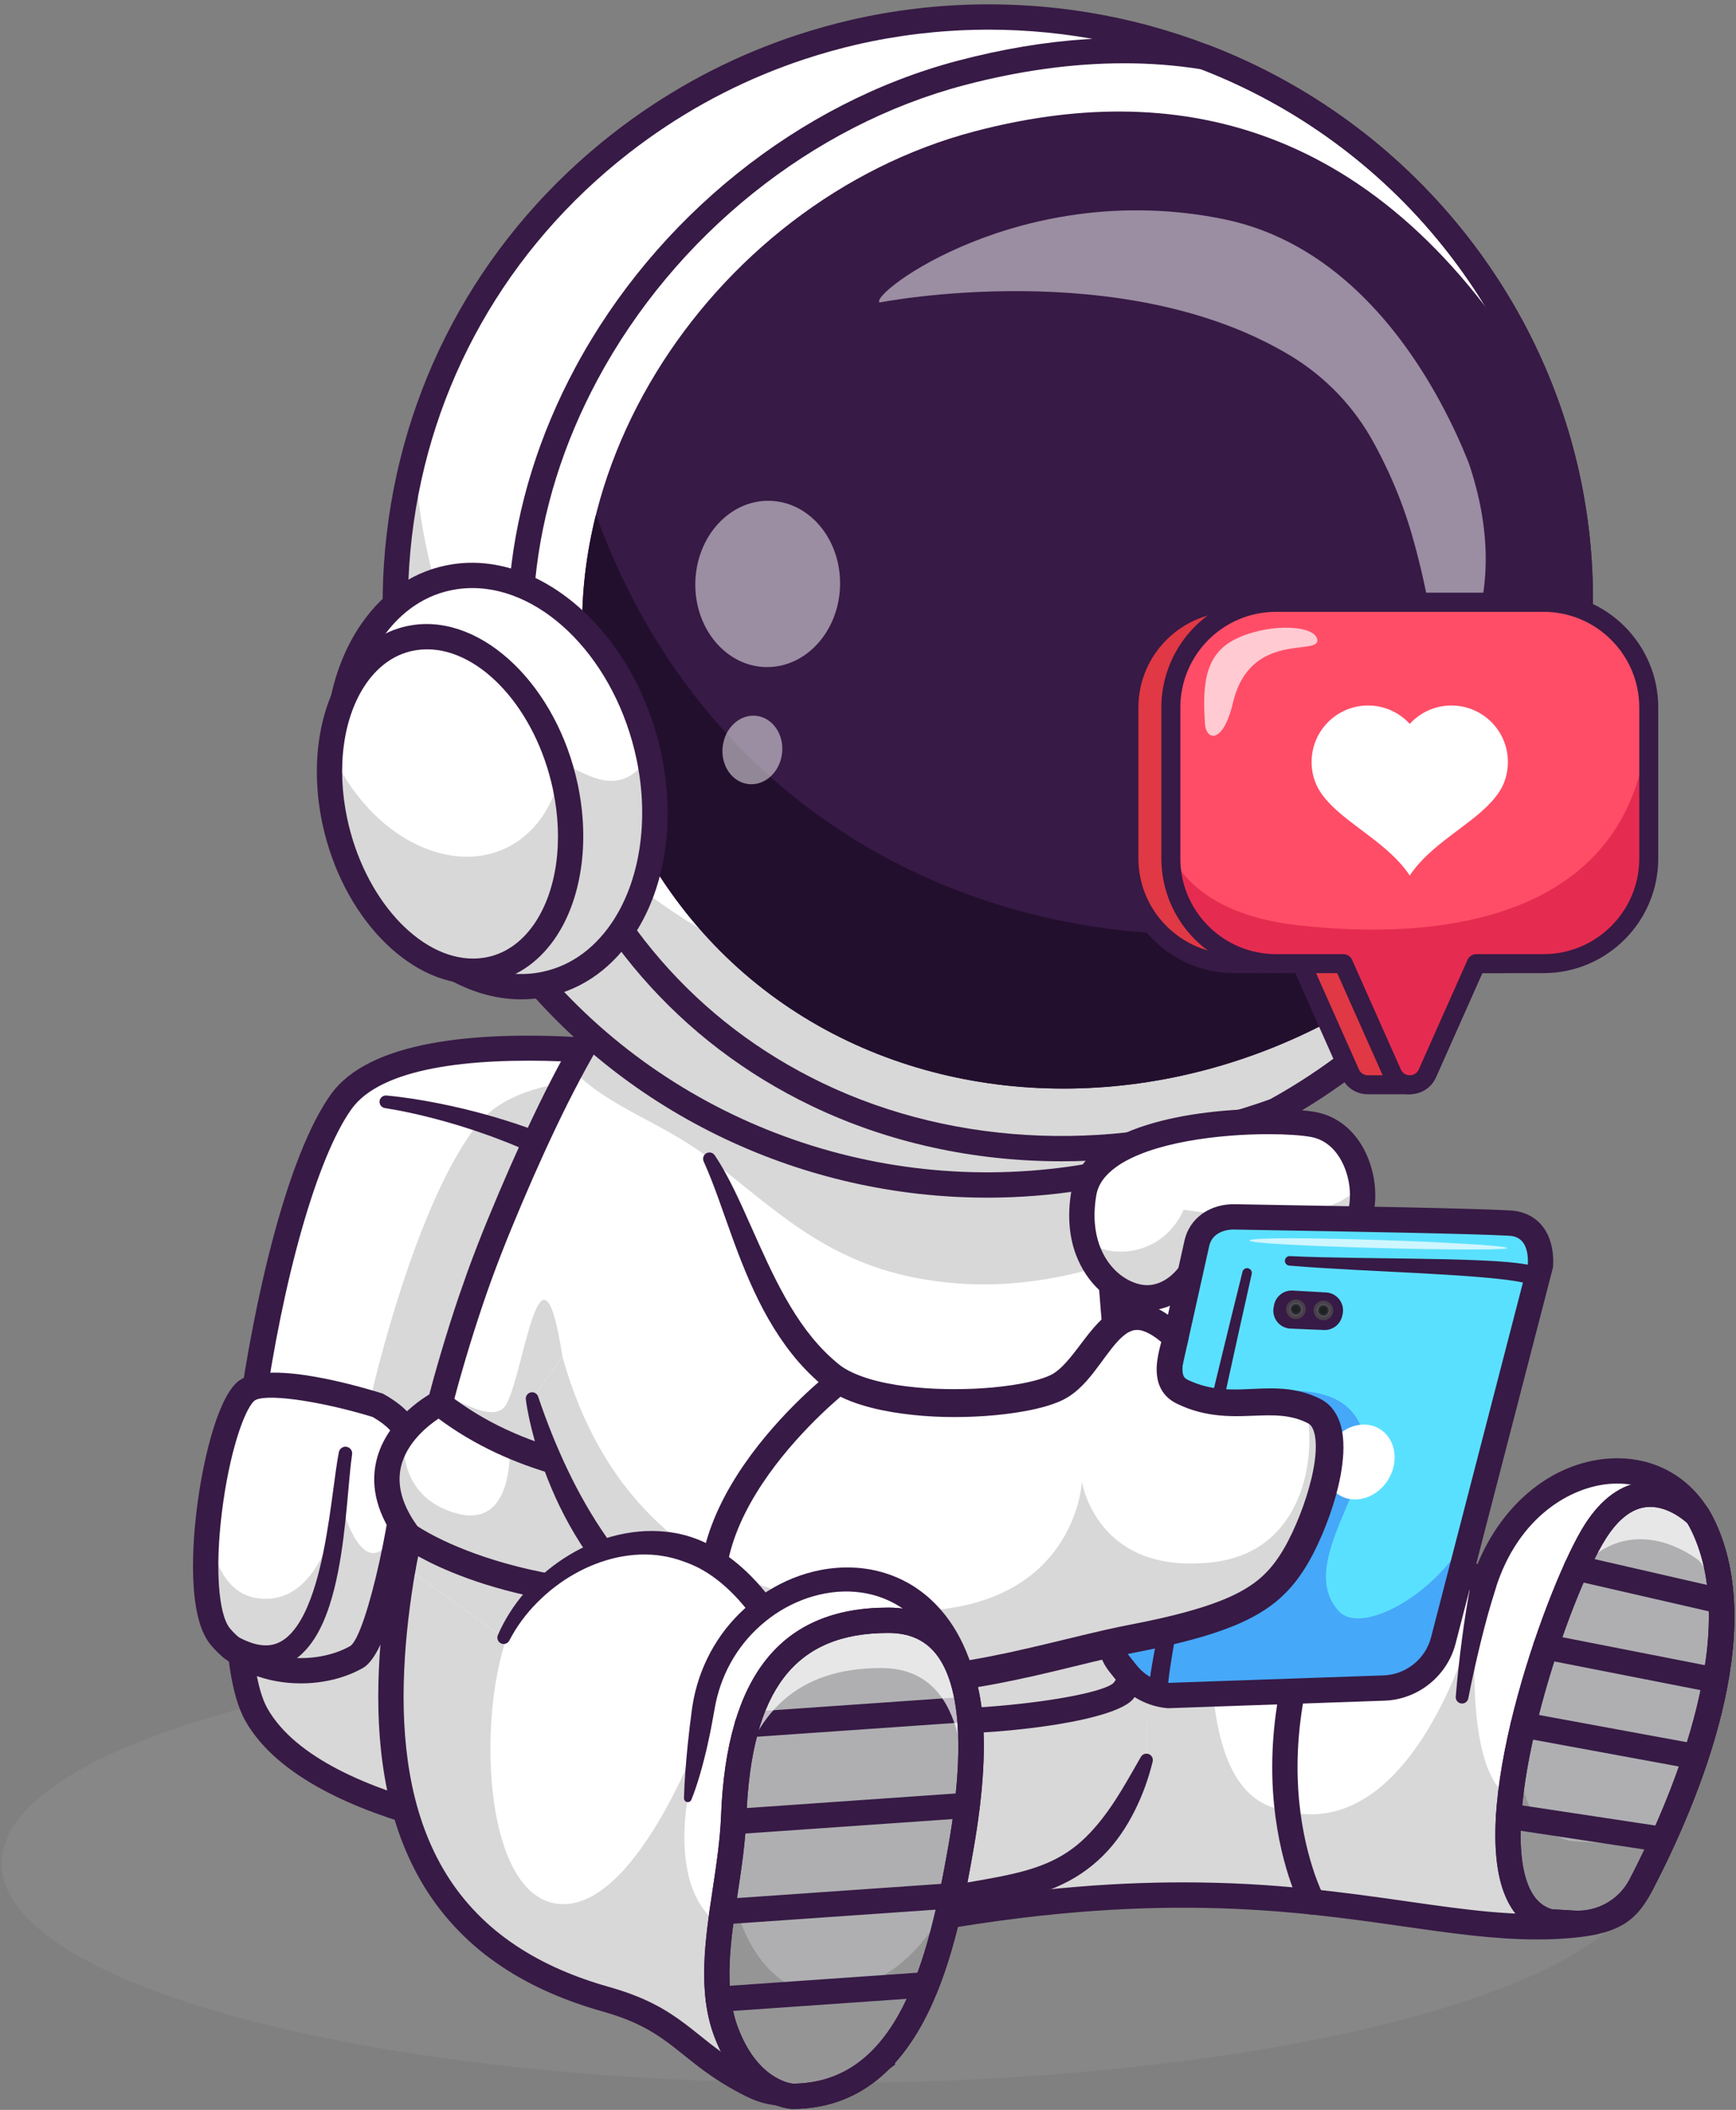 <svg width="330" height="401" viewBox="0 0 330 401" fill="none" xmlns="http://www.w3.org/2000/svg">
    <rect x="0" y="0" width="330" height="401" fill="#808080" stroke="none"/>
    <g clip-path="url(#clip0_0_1964)">
    <path d="M156.714 395.885C243.096 395.885 313.122 377.2 313.122 354.152C313.122 331.103 243.096 312.418 156.714 312.418C70.333 312.418 0.307 331.103 0.307 354.152C0.307 377.2 70.333 395.885 156.714 395.885Z" fill="#8F8F8F" fill-opacity="0.5"/>
    <path d="M237.065 208.367C237.065 208.367 279.965 262.856 257.497 293.21C236.855 321.097 189.055 287.776 189.055 287.776L183.862 208.367H237.065Z" fill="white"/>
    <path d="M234.014 306.727C228.213 306.727 221.778 305.567 214.776 303.232C200.085 298.334 188.18 290.097 187.679 289.749L186.73 289.087L181.295 205.96H238.234L238.957 206.878C240.755 209.162 282.725 263.172 259.433 294.64C253.492 302.666 244.863 306.726 234.015 306.726L234.014 306.727ZM191.38 286.433C198.054 290.787 238.082 315.396 255.564 291.778C275.14 265.33 241.245 217.955 235.873 210.773H186.433L191.38 286.433Z" fill="#371A45"/>
    <path d="M155.781 206.491L151.053 220.916L108.727 350.104C108.727 350.104 60.396 346.395 48.745 325.895C44.606 318.613 44.313 299.711 46.5 278.93C49.363 251.625 56.514 221.082 64.843 209.406C77.774 191.286 139.515 202.014 155.782 206.492" fill="white"/>
    <path d="M151.053 220.918L108.727 350.105C108.727 350.105 60.397 346.396 48.745 325.897C44.606 318.615 44.313 299.711 46.5 278.931C53.643 281.673 66.497 283.76 69.235 271.049C73.331 251.984 81.183 226.257 90.437 214.122C99.686 201.983 124.456 205.759 124.456 205.759L151.053 220.919V220.918Z" fill="#D8D8D8"/>
    <path d="M108.727 352.514C108.665 352.514 108.603 352.511 108.541 352.506C106.515 352.35 58.798 348.451 46.654 327.083C41.069 317.255 42.305 290.485 45.322 268.711C48.322 247.063 54.512 219.749 62.885 208.012C77.459 187.582 143.937 200.736 156.421 204.172C157.703 204.524 158.455 205.849 158.103 207.13C157.75 208.412 156.424 209.166 155.144 208.811C133.763 202.926 77.979 195.142 66.803 210.806C60.322 219.892 53.762 242.879 50.089 269.372C46.488 295.346 46.79 317.583 50.838 324.706C61.722 343.858 108.439 347.673 108.909 347.709C110.234 347.812 111.226 348.969 111.123 350.294C111.026 351.557 109.971 352.516 108.726 352.516L108.727 352.514Z" fill="#371A45"/>
    <path d="M77.612 274.065C77.625 277.866 76.986 283.702 75.953 289.787C74.036 301.069 70.767 313.216 67.799 314.913C60.054 319.326 47.937 318.343 41.87 311.029C39.102 307.692 38.628 299.089 39.462 290.123C40.482 279.148 43.464 267.626 46.588 264.571C50.676 260.571 71.802 267.076 71.802 267.076C74.795 268.762 77.599 271.095 77.612 274.064" fill="white"/>
    <path d="M75.953 289.788C74.036 301.07 70.767 313.217 67.799 314.914C60.054 319.327 47.939 318.345 41.872 311.031C39.104 307.694 38.629 299.09 39.462 290.124C40.193 295.115 42.324 302.622 48.578 303.693C61.833 305.96 64.601 284.86 64.601 284.86C64.601 284.86 69.19 304.294 75.953 289.787" fill="#D8D8D8"/>
    <path d="M57.178 319.935C50.808 319.935 44.241 317.656 40.019 312.568C35.459 307.071 36.672 292.721 37.405 286.807C38.488 278.083 41.1 266.575 44.905 262.854C49.523 258.337 65.751 262.698 72.515 264.782L72.762 264.858L72.987 264.984C77.638 267.6 80.005 270.652 80.019 274.055C80.055 282.624 75.41 313.343 68.995 317.003C65.66 318.905 61.464 319.936 57.179 319.936L57.178 319.935ZM48.269 266.294C46.354 268.169 43.569 276.201 42.181 287.4C40.875 297.932 41.494 306.811 43.722 309.495C49.16 316.047 60.148 316.508 66.608 312.822C69.698 310.657 75.253 285.665 75.204 274.077C75.198 272.613 73.651 270.924 70.844 269.304C60.399 266.117 49.888 264.709 48.268 266.294H48.269Z" fill="#371A45"/>
    <path d="M66.929 276.432C66.629 278.465 66.457 280.6 66.262 282.721C66.073 284.848 65.882 286.987 65.653 289.13C65.187 293.413 64.6 297.719 63.53 302.007C62.988 304.149 62.325 306.29 61.393 308.391C60.452 310.48 59.244 312.581 57.367 314.349C56.431 315.226 55.293 315.981 54.027 316.495C52.764 317.02 51.378 317.238 50.053 317.232C47.373 317.206 45.003 316.327 42.891 315.29C41.697 314.704 41.205 313.26 41.791 312.067C42.377 310.874 43.82 310.381 45.013 310.967C45.047 310.983 45.078 311.001 45.11 311.018L45.138 311.034C46.8 311.953 48.54 312.624 50.155 312.703C51.77 312.803 53.228 312.288 54.537 311.182C55.838 310.074 56.928 308.464 57.807 306.703C58.69 304.935 59.387 303.007 59.98 301.034C61.158 297.072 61.923 292.915 62.563 288.73C62.882 286.635 63.164 284.528 63.447 282.408C63.738 280.285 63.998 278.165 64.418 275.986C64.552 275.295 65.22 274.843 65.911 274.976C66.584 275.106 67.03 275.741 66.932 276.41L66.929 276.432Z" fill="#371A45"/>
    <path d="M73.462 208.207C76.843 208.521 80.103 209.051 83.385 209.699C86.656 210.347 89.903 211.125 93.116 212.05C93.922 212.271 94.725 212.504 95.52 212.761L97.914 213.516C99.494 214.069 101.09 214.585 102.649 215.207C105.799 216.368 108.866 217.763 111.912 219.215C113.113 219.786 113.623 221.224 113.051 222.424C112.48 223.625 111.042 224.136 109.842 223.563C109.8 223.543 109.759 223.523 109.719 223.501L109.653 223.465C106.843 221.912 103.997 220.397 101.039 219.098C99.577 218.408 98.07 217.819 96.578 217.192L94.309 216.321C93.555 216.026 92.791 215.753 92.023 215.492C88.967 214.406 85.855 213.457 82.709 212.633C79.575 211.81 76.361 211.092 73.208 210.602L73.165 210.595C72.508 210.494 72.058 209.879 72.16 209.223C72.258 208.592 72.834 208.152 73.46 208.21" fill="#371A45"/>
    <g opacity="0.35">
    <path d="M281.402 296.991C281.402 296.991 281.393 297.135 281.523 297.388C281.49 297.24 281.451 297.106 281.402 296.991Z" fill="black"/>
    </g>
    <path d="M327.031 312.357C325.554 329.744 317.167 348.174 311.91 358.285C309.45 363.015 306.932 365.16 298.846 365.896C269.946 368.535 243.518 352.297 173.683 365.248C124.449 374.383 178.995 295.305 178.995 295.305C178.995 295.305 200.906 279.789 233.274 281.874C237.958 282.174 242.862 282.844 247.947 283.979C261.533 287.02 273.647 294.677 282.012 301.173C289.557 277.291 315.276 272.761 323.635 289.774C326.917 296.45 327.719 304.294 327.029 312.359" fill="white"/>
    <path d="M327.031 312.357C325.554 329.744 317.167 348.174 311.91 358.285C309.451 363.015 306.932 365.16 298.846 365.896C269.946 368.535 243.518 352.297 173.683 365.248C124.449 374.383 178.995 295.305 178.995 295.305C178.995 295.305 200.906 279.789 233.274 281.874C230.708 296.367 225.081 337.035 241.332 343.291C268.922 353.902 280.83 306.178 280.83 306.178C280.83 306.178 273.413 373.667 312.918 324.86C318.37 318.125 323.035 314.17 327.031 312.359" fill="#D8D8D8"/>
    <path d="M292.146 368.599C284.069 368.599 275.966 367.44 266.898 366.144C245.55 363.092 218.981 359.293 174.12 367.613C163.638 369.557 156.543 367.799 153.034 362.387C148.23 354.976 150.904 341.085 160.983 321.1C168.256 306.677 176.93 294.06 177.016 293.934L177.259 293.584L177.606 293.337C178.814 292.481 207.649 272.499 248.471 281.633C261.299 284.5 272.794 291.368 280.861 297.289C285.574 285.778 295.037 278.022 305.677 277.218C314.415 276.556 321.935 280.855 325.798 288.712C336.391 310.256 322.981 342.244 314.045 359.394C311.318 364.639 308.253 367.454 299.066 368.293C296.747 368.505 294.448 368.599 292.147 368.599H292.146ZM224.905 357.751C242.191 357.751 255.682 359.68 267.58 361.38C278.931 363.004 288.733 364.404 298.627 363.5C306.097 362.819 307.759 361.048 309.775 357.172C316.631 344.012 331.496 311.21 321.477 290.834C318.47 284.716 312.842 281.502 306.037 282.017C298.735 282.57 288.662 288.108 284.304 301.9L283.262 305.196L280.533 303.075C272.835 297.093 260.842 289.332 247.419 286.33C211.038 278.193 184.01 294.884 180.719 297.043C171.278 310.826 149.347 347.855 157.072 359.771C159.419 363.39 164.858 364.438 173.241 362.882C193.853 359.06 210.666 357.751 224.903 357.751H224.905Z" fill="#371A45"/>
    <path d="M294.576 365.248L299.11 365.522C304.434 365.844 309.449 363.012 311.91 358.283C319.613 343.494 334.001 310.848 323.641 289.769C323.339 289.155 323.014 288.561 322.664 287.989C322.664 287.989 312.148 277.197 303.29 291.032C295.016 303.957 275.892 360.201 294.578 365.248" fill="#AFAFB2"/>
    <g opacity="0.7">
    <path d="M298.62 300.316C298.839 300.008 299.059 299.717 299.269 299.448C309.963 285.723 323.035 296.669 323.035 296.669C323.47 297.246 323.882 297.845 324.257 298.464C325.511 300.508 326.484 302.656 327.21 304.886C326.979 299.5 325.901 294.356 323.639 289.766C323.338 289.152 323.013 288.559 322.662 287.986C322.662 287.986 312.145 277.192 303.288 291.028C301.945 293.122 300.323 296.347 298.618 300.313" fill="white"/>
    </g>
    <path d="M327.184 306.719C327.005 306.719 326.824 306.699 326.642 306.657L299.11 300.336C297.815 300.039 297.006 298.747 297.304 297.453C297.601 296.158 298.894 295.347 300.187 295.646L327.719 301.967C329.015 302.264 329.823 303.555 329.526 304.85C329.27 305.964 328.279 306.719 327.182 306.719H327.184Z" fill="#371A45"/>
    <path d="M326.101 321.735C325.948 321.735 325.791 321.72 325.635 321.688L293.363 315.352C292.058 315.096 291.209 313.83 291.465 312.526C291.72 311.223 292.986 310.373 294.29 310.628L326.563 316.965C327.868 317.22 328.716 318.486 328.461 319.791C328.236 320.938 327.228 321.733 326.101 321.733V321.735Z" fill="#371A45"/>
    <path d="M322.342 336.28C322.198 336.28 322.05 336.267 321.903 336.239L289.121 330.204C287.814 329.963 286.949 328.709 287.19 327.402C287.431 326.094 288.688 325.23 289.993 325.471L322.775 331.506C324.082 331.747 324.947 333.001 324.706 334.309C324.492 335.467 323.481 336.28 322.342 336.28Z" fill="#371A45"/>
    <path d="M294.576 365.248L299.11 365.522C304.434 365.844 309.449 363.012 311.91 358.283C313.903 354.449 316.346 349.427 318.694 343.709C315.699 348.063 309.997 350.593 303.925 350.228L298.522 349.901C290.911 348.105 288.473 340.388 288.955 330.496C285.347 347.024 285.119 362.693 294.578 365.249" fill="#959596"/>
    <path d="M316.136 352.014C316.017 352.014 315.895 352.006 315.774 351.987L286.408 347.541C285.093 347.341 284.19 346.115 284.389 344.801C284.588 343.487 285.818 342.585 287.128 342.783L316.494 347.229C317.809 347.428 318.712 348.655 318.513 349.968C318.333 351.16 317.307 352.014 316.136 352.014Z" fill="#371A45"/>
    <path d="M299.926 367.952C299.607 367.952 299.287 367.942 298.966 367.923L294.187 367.635L293.95 367.571C290.232 366.567 287.538 363.962 285.941 359.829C279.187 342.352 294.464 300.355 301.262 289.735C304.423 284.798 308.205 282.073 312.504 281.636C319.093 280.963 324.173 286.091 324.385 286.31L324.573 286.502L324.713 286.73C325.1 287.361 325.465 288.027 325.8 288.71C336.386 310.247 322.977 342.241 314.041 359.393C311.298 364.668 305.83 367.952 299.924 367.952H299.926ZM294.986 362.862L299.256 363.121C303.63 363.382 307.758 361.05 309.775 357.172C316.631 344.011 331.496 311.203 321.482 290.831C321.258 290.375 321.019 289.931 320.768 289.507C319.993 288.798 316.701 286.03 312.965 286.427C310.21 286.719 307.636 288.704 305.316 292.331C298.232 303.397 284.728 343.341 290.43 358.096C291.424 360.667 292.917 362.23 294.987 362.864L294.986 362.862Z" fill="#371A45"/>
    <path d="M299.926 367.952C299.607 367.952 299.287 367.942 298.966 367.923L294.187 367.635L293.95 367.571C290.232 366.567 287.538 363.962 285.941 359.829C279.187 342.352 294.464 300.355 301.262 289.735C304.423 284.798 308.205 282.073 312.504 281.636C319.093 280.963 324.173 286.091 324.385 286.31L324.573 286.502L324.713 286.73C325.1 287.361 325.465 288.027 325.8 288.71C336.386 310.247 322.977 342.241 314.041 359.393C311.298 364.668 305.83 367.952 299.924 367.952H299.926ZM294.986 362.862L299.256 363.121C303.63 363.382 307.758 361.05 309.775 357.172C316.631 344.011 331.496 311.203 321.482 290.831C321.258 290.375 321.019 289.931 320.768 289.507C319.993 288.798 316.701 286.03 312.965 286.427C310.21 286.719 307.636 288.704 305.316 292.331C298.232 303.397 284.728 343.341 290.43 358.096C291.424 360.667 292.917 362.23 294.987 362.864L294.986 362.862Z" fill="#371A45"/>
    <path d="M297.504 368.017C296.242 368.017 295.052 367.868 293.95 367.571C292.667 367.226 291.906 365.906 292.251 364.623C292.596 363.34 293.915 362.578 295.2 362.924C296.253 363.209 297.483 363.278 298.852 363.129C300.178 362.988 301.36 363.943 301.502 365.265C301.643 366.587 300.688 367.773 299.366 367.915C298.729 367.982 298.107 368.017 297.503 368.017H297.504Z" fill="#371A45"/>
    <path d="M218.217 306.712L217.997 334.349C204.639 368.241 187.908 352.899 152.545 369.677C150.78 370.512 148.971 371.427 147.106 372.437C121.085 386.537 95.185 361.445 85.71 348.789C79.267 335.98 75.82 322.876 75.586 310.713C75.492 306.149 75.853 301.72 76.683 297.49C78.393 288.776 80.738 277.377 84.086 265.021C86.799 254.997 90.18 244.353 94.403 233.995C99.909 220.511 104.58 210.627 108.635 203.097C121.325 179.496 127.94 178.934 135.203 162.849C156.746 115.125 232.663 129.131 212.797 191.149C210.478 209.925 210.272 226.011 211.039 240.116C212.449 266.223 217.2 285.541 218.082 302.628C218.155 304.004 218.196 305.361 218.216 306.71" fill="white"/>
    <path d="M218.217 306.712L217.997 334.349C204.639 368.241 187.908 352.899 152.545 369.677L135.42 294.83L218.085 302.629C218.158 304.006 218.199 305.362 218.219 306.712" fill="#D8D8D8"/>
    <path d="M122.704 319.721C122.704 320.196 95.534 314.77 75.589 310.713C75.495 306.149 75.856 301.72 76.684 297.49C78.396 288.776 80.741 277.377 84.089 265.021C88.867 267.005 93.23 269.739 95.663 267.64C99.271 264.533 102.586 229.907 106.928 257.892C111.478 287.186 122.704 318.974 122.704 319.721Z" fill="#D8D8D8"/>
    <path d="M212.8 191.15C210.481 209.927 210.275 226.011 211.042 240.117C201.627 243.178 191.824 244.608 182.45 243.953C159.664 242.35 149.473 231.624 134.812 220.157C126.072 213.328 115.434 210.428 108.638 203.098C121.327 179.497 127.943 178.936 135.206 162.852C156.749 115.128 232.665 129.133 212.8 191.152" fill="#D8D8D8"/>
    <path d="M215.815 306.743C215.735 302.026 215.341 297.282 214.776 292.527C214.221 287.772 213.523 283.002 212.83 278.216C211.43 268.645 210.087 258.995 209.267 249.278C208.432 239.563 208.104 229.792 208.29 220.033C208.388 215.154 208.635 210.28 208.98 205.414C209.328 200.548 209.837 195.698 210.409 190.856L210.435 190.642L210.505 190.417C212.555 183.959 213.817 177.25 213.649 170.605C213.488 163.981 211.767 157.432 208.235 151.969C204.721 146.504 199.448 142.257 193.403 139.736C187.361 137.182 180.607 136.314 174.025 136.947C167.428 137.56 160.989 139.749 155.33 143.189C149.675 146.647 144.82 151.386 141.185 156.961C140.714 157.647 140.29 158.364 139.867 159.081C139.426 159.787 139.056 160.537 138.656 161.268C138.252 161.996 137.925 162.767 137.554 163.514L136.414 165.935C135.611 167.554 134.766 169.161 133.831 170.724C132.894 172.284 131.893 173.808 130.835 175.279C128.71 178.214 126.417 180.907 124.267 183.6C122.104 186.291 120.069 189.028 118.151 191.868C114.321 197.543 110.993 203.597 107.882 209.775C104.796 215.971 101.936 222.3 99.22 228.699C96.487 235.115 93.937 241.511 91.732 248.085C89.515 254.646 87.554 261.301 85.782 268.013C84.002 274.723 82.45 281.499 81.002 288.303C80.289 291.697 79.595 295.145 78.954 298.522C78.344 301.812 78.051 305.169 78.012 308.536C77.94 315.274 78.902 322.042 80.64 328.61C82.376 335.183 84.874 341.567 87.948 347.665L87.716 347.288C91.515 352.301 95.966 356.929 100.797 360.995C105.642 365.044 110.944 368.557 116.656 370.947C122.346 373.344 128.49 374.54 134.469 373.834C137.453 373.494 140.375 372.691 143.149 371.488C144.553 370.887 145.819 370.196 147.347 369.385C148.823 368.61 150.315 367.865 151.826 367.157C157.859 364.294 164.214 362.066 170.684 360.436C173.918 359.624 177.179 358.96 180.421 358.378C183.662 357.792 186.884 357.289 190.009 356.671C193.133 356.055 196.155 355.303 198.919 354.136C201.684 352.977 204.157 351.352 206.289 349.272C208.426 347.203 210.295 344.765 212 342.145C213.708 339.52 215.252 336.727 216.874 333.909L216.878 333.9C217.213 333.319 217.955 333.118 218.536 333.453C219.014 333.728 219.235 334.28 219.112 334.79C218.33 338.032 217.183 341.197 215.652 344.237C214.122 347.269 212.179 350.203 209.655 352.705C208.394 353.952 207.006 355.091 205.522 356.088C204.039 357.087 202.453 357.918 200.838 358.622C197.594 360.018 194.25 360.85 190.989 361.523C187.72 362.191 184.5 362.715 181.327 363.314C178.155 363.907 175.026 364.568 171.939 365.365C165.77 366.955 159.791 369.141 154.026 371.844C152.584 372.518 151.157 373.228 149.745 373.967C148.395 374.683 146.793 375.554 145.195 376.233C141.987 377.622 138.553 378.565 135.054 378.96C131.558 379.363 128.013 379.223 124.582 378.631C121.147 378.042 117.825 377.013 114.663 375.687C108.336 373.015 102.663 369.199 97.526 364.881C92.397 360.532 87.763 355.686 83.699 350.293L83.567 350.115L83.467 349.916C80.272 343.524 77.668 336.812 75.856 329.862C74.045 322.916 73.035 315.718 73.136 308.472C73.191 304.853 73.518 301.222 74.193 297.642C74.866 294.155 75.572 290.755 76.289 287.309C77.749 280.442 79.319 273.589 81.123 266.787C82.92 259.985 84.912 253.225 87.169 246.542L88.919 241.547C89.543 239.896 90.131 238.231 90.784 236.59C92.071 233.288 93.414 230.056 94.784 226.82C97.53 220.353 100.427 213.939 103.573 207.622C106.747 201.32 110.163 195.096 114.154 189.179C116.147 186.226 118.287 183.35 120.502 180.595C122.713 177.829 124.951 175.192 126.925 172.463C128.898 169.736 130.598 166.863 132.08 163.828L133.174 161.507C133.578 160.687 133.939 159.849 134.38 159.049C134.818 158.247 135.223 157.429 135.708 156.651C136.171 155.863 136.639 155.077 137.157 154.32C141.157 148.187 146.54 142.918 152.815 139.087C159.094 135.267 166.229 132.844 173.556 132.16C180.868 131.46 188.405 132.411 195.259 135.303C196.966 136.03 198.643 136.844 200.235 137.817C201.047 138.273 201.808 138.817 202.587 139.328C203.335 139.888 204.104 140.417 204.812 141.029C207.717 143.384 210.227 146.229 212.272 149.363C216.356 155.674 218.278 163.161 218.451 170.478C218.635 177.829 217.249 185.044 215.08 191.889L215.177 191.451C214.615 196.216 214.113 200.987 213.77 205.771C213.432 210.553 213.188 215.343 213.091 220.136C212.91 229.722 213.23 239.312 214.053 248.873C214.859 258.438 216.184 267.961 217.584 277.53C218.277 282.317 218.979 287.12 219.547 291.973C220.122 296.82 220.537 301.728 220.619 306.686C220.64 308.015 219.581 309.11 218.252 309.132C216.923 309.153 215.829 308.094 215.807 306.765V306.748L215.815 306.743Z" fill="#371A45"/>
    <path d="M277.918 322.619C277.918 322.619 279.462 311.05 282.011 301.176L277.918 322.619Z" fill="white"/>
    <path d="M276.726 322.459C277.034 318.789 277.432 315.157 277.91 311.509C278.389 307.865 278.956 304.224 279.682 300.573C279.941 299.267 281.21 298.419 282.515 298.679C283.821 298.937 284.668 300.207 284.408 301.512C284.391 301.599 284.369 301.684 284.343 301.767L284.34 301.776C283.264 305.18 282.317 308.663 281.455 312.175C280.597 315.684 279.806 319.236 279.11 322.778L279.107 322.792C278.979 323.445 278.347 323.87 277.693 323.742C277.087 323.624 276.677 323.062 276.725 322.459" fill="#371A45"/>
    <path d="M249.507 363.884C248.652 363.884 247.823 363.426 247.389 362.62C247.206 362.278 242.876 354.097 241.992 340.564C241.182 328.19 243.236 308.761 257.612 286.472C258.332 285.355 259.823 285.033 260.938 285.755C262.055 286.475 262.377 287.964 261.656 289.081C248.066 310.149 246.064 328.392 246.776 339.987C247.549 352.557 251.587 360.267 251.629 360.344C252.252 361.516 251.812 362.973 250.642 363.6C250.279 363.793 249.89 363.885 249.506 363.885L249.507 363.884Z" fill="#371A45"/>
    <path d="M297.322 139.65C292.984 157.713 284.051 174.794 270.75 189.071C268.036 191.98 265.154 194.771 262.087 197.428C260.599 198.725 259.055 199.99 257.475 201.233C252.694 204.958 247.705 208.237 242.549 211.079C238.111 213.538 233.545 215.666 228.904 217.477C223.299 219.667 217.567 221.381 211.77 222.639C209.654 223.091 207.533 223.486 205.407 223.827C166.471 229.955 125.459 215.744 99.33 183.116C60.83 135.057 69.221 65.254 118.053 27.203C127.462 19.88 137.69 14.249 148.344 10.312C149.585 9.84 150.845 9.403 152.112 8.992C155.493 7.869 158.909 6.912 162.35 6.12C170.309 4.29 178.406 3.339 186.479 3.241C194.549 3.134 202.616 3.885 210.508 5.471C213.018 5.973 215.51 6.559 217.988 7.233C221.7 8.246 225.362 9.436 228.972 10.832C246.962 17.734 263.374 29.305 276.197 45.318C298.346 72.961 304.972 107.795 297.322 139.648" fill="white"/>
    <path d="M187.635 225.458C153.437 225.458 120.659 210.136 99.142 183.267C80.555 160.067 72.218 131.096 75.664 101.692C79.139 72.052 94.139 45.53 117.904 27.012C127.178 19.796 137.391 14.102 148.26 10.086C149.434 9.64 150.707 9.194 152.037 8.762C155.394 7.647 158.846 6.678 162.295 5.885C170.192 4.069 178.327 3.099 186.474 3C194.543 2.892 202.648 3.645 210.554 5.234C213.097 5.745 215.62 6.338 218.05 7C221.837 8.034 225.54 9.247 229.057 10.608C247.615 17.728 263.98 29.68 276.384 45.168C297.838 71.944 305.555 106.401 297.556 139.706C293.122 158.169 283.913 175.296 270.926 189.235C268.171 192.188 265.25 195.006 262.244 197.61C260.865 198.813 259.352 200.06 257.623 201.423C252.897 205.104 247.865 208.425 242.665 211.289C238.313 213.702 233.712 215.86 228.992 217.701C223.472 219.858 217.694 221.597 211.822 222.875C209.719 223.325 207.574 223.725 205.444 224.064C199.502 224.999 193.543 225.458 187.633 225.458H187.635ZM187.978 3.473C187.479 3.473 186.981 3.476 186.482 3.483C178.368 3.581 170.267 4.548 162.405 6.355C158.97 7.146 155.534 8.11 152.189 9.221C150.862 9.651 149.6 10.094 148.431 10.539C137.606 14.538 127.436 20.208 118.202 27.393C94.54 45.83 79.605 72.237 76.145 101.747C72.713 131.023 81.014 159.865 99.519 182.962C124.647 214.34 165.209 229.904 205.369 223.585C207.489 223.245 209.627 222.847 211.719 222.4C217.567 221.13 223.319 219.397 228.816 217.249C233.516 215.415 238.098 213.266 242.432 210.863C247.61 208.01 252.62 204.706 257.326 201.04C259.048 199.685 260.554 198.443 261.928 197.243C264.921 194.65 267.831 191.845 270.573 188.903C283.503 175.025 292.671 157.973 297.087 139.592C305.05 106.435 297.367 72.129 276.009 45.471C263.659 30.048 247.364 18.15 228.885 11.06C225.383 9.705 221.695 8.497 217.925 7.468C215.504 6.808 212.993 6.217 210.461 5.709C203.076 4.224 195.52 3.473 187.978 3.473Z" fill="#371A45"/>
    <path d="M99.331 183.112C125.458 215.746 166.476 229.955 205.41 223.821C207.537 223.485 209.657 223.09 211.77 222.637C217.568 221.38 223.299 219.662 228.904 217.477C233.545 215.662 238.114 213.536 242.549 211.079C247.708 208.238 252.694 204.96 257.479 201.234C259.054 199.985 260.601 198.724 262.091 197.431C265.157 194.773 268.034 191.976 270.752 189.068C284.053 174.791 292.989 157.715 297.325 139.647C299.711 129.724 300.709 119.505 300.284 109.308C295.745 126.454 287.03 142.621 274.339 156.241C271.63 159.158 268.746 161.944 265.679 164.604C264.194 165.9 262.648 167.158 261.067 168.408C256.281 172.134 251.295 175.412 246.143 178.255C241.703 180.711 237.14 182.838 232.499 184.653C226.894 186.838 221.156 188.556 215.364 189.813C213.244 190.264 211.125 190.66 208.997 190.996C170.063 197.129 129.052 182.92 102.919 150.285C87.668 131.252 79.783 108.807 78.846 86.28C70.218 118.805 76.603 154.75 99.331 183.114" fill="#D8D8D8"/>
    <path d="M187.638 227.08C152.951 227.08 119.702 211.536 97.875 184.28C79.015 160.739 70.554 131.341 74.052 101.502C77.578 71.427 92.797 44.517 116.906 25.731C126.312 18.411 136.672 12.636 147.698 8.563C148.882 8.113 150.178 7.658 151.536 7.218C154.931 6.091 158.432 5.108 161.931 4.303C169.942 2.462 178.192 1.477 186.456 1.378C194.643 1.272 202.857 2.033 210.875 3.644C213.454 4.16 216.011 4.763 218.477 5.434C222.317 6.482 226.074 7.713 229.644 9.094C248.467 16.316 265.07 28.441 277.653 44.154C299.422 71.323 307.253 106.289 299.136 140.084C294.637 158.819 285.293 176.197 272.115 190.341C269.321 193.337 266.359 196.194 263.309 198.835C261.912 200.053 260.38 201.317 258.629 202.695C253.829 206.435 248.724 209.801 243.451 212.708C239.039 215.154 234.372 217.342 229.584 219.211C223.984 221.398 218.124 223.163 212.168 224.458C210.032 224.914 207.86 225.319 205.703 225.664C199.675 226.612 193.632 227.077 187.638 227.077V227.08ZM187.978 5.097C187.486 5.097 186.995 5.1 186.503 5.107C178.504 5.204 170.519 6.157 162.768 7.938C159.384 8.718 155.997 9.667 152.701 10.764C151.389 11.19 150.151 11.623 149.008 12.057C138.326 16.003 128.302 21.592 119.199 28.675C95.884 46.842 81.167 72.862 77.758 101.936C74.377 130.777 82.556 159.192 100.787 181.948C125.553 212.871 165.53 228.211 205.118 221.981C207.206 221.648 209.315 221.254 211.381 220.812C217.139 219.561 222.809 217.854 228.227 215.737C232.861 213.929 237.375 211.812 241.647 209.443C246.754 206.629 251.692 203.372 256.33 199.759C258.025 198.425 259.51 197.2 260.863 196.02C263.817 193.459 266.683 190.694 269.388 187.797C282.128 174.123 291.16 157.324 295.51 139.212C303.355 106.547 295.786 72.749 274.742 46.484C262.572 31.287 246.513 19.56 228.303 12.574C224.849 11.237 221.213 10.047 217.496 9.032C215.112 8.383 212.637 7.8 210.14 7.299C202.86 5.836 195.412 5.095 187.977 5.095L187.978 5.097Z" fill="#371A45"/>
    <path d="M187.638 227.621C152.788 227.621 119.384 212.004 97.452 184.619C78.501 160.965 70 131.424 73.514 101.44C77.057 71.221 92.348 44.181 116.572 25.305C126.023 17.951 136.431 12.148 147.51 8.057C148.698 7.605 150.004 7.147 151.369 6.704C154.776 5.573 158.295 4.586 161.809 3.776C169.858 1.925 178.148 0.936 186.45 0.835C194.67 0.73 202.926 1.493 210.983 3.112C213.574 3.632 216.144 4.238 218.62 4.913C222.479 5.966 226.253 7.204 229.839 8.591C248.75 15.847 265.432 28.028 278.076 43.817C299.95 71.118 307.818 106.254 299.663 140.212C295.142 159.036 285.753 176.5 272.512 190.712C269.705 193.721 266.728 196.592 263.664 199.246C262.262 200.469 260.723 201.739 258.964 203.124C254.138 206.883 249.011 210.265 243.712 213.185C239.28 215.642 234.591 217.841 229.78 219.719C224.155 221.916 218.267 223.69 212.282 224.99C210.136 225.449 207.953 225.856 205.788 226.202C199.731 227.155 193.661 227.623 187.639 227.623L187.638 227.621ZM187.978 5.638C187.489 5.638 187 5.641 186.511 5.648C178.549 5.745 170.603 6.693 162.889 8.465C159.523 9.24 156.152 10.187 152.871 11.276C151.565 11.7 150.336 12.131 149.2 12.562C138.564 16.49 128.591 22.052 119.531 29.102C96.331 47.18 81.686 73.07 78.295 102C74.931 130.695 83.069 158.969 101.209 181.61C125.852 212.382 165.636 227.648 205.033 221.447C207.111 221.115 209.211 220.724 211.267 220.284C216.997 219.04 222.638 217.34 228.029 215.235C232.642 213.435 237.134 211.328 241.383 208.973C246.465 206.172 251.381 202.929 255.996 199.334C257.68 198.008 259.159 196.789 260.505 195.614C263.447 193.065 266.3 190.313 268.99 187.429C281.665 173.824 290.652 157.106 294.982 139.087C302.788 106.585 295.256 72.957 274.318 46.823C262.207 31.699 246.229 20.032 228.107 13.079C224.668 11.748 221.052 10.563 217.352 9.555C214.981 8.908 212.517 8.328 210.032 7.83C202.786 6.374 195.374 5.638 187.975 5.638H187.978Z" fill="#371A45"/>
    <path d="M287.127 166.278C235.461 227.211 140.255 219.212 114.934 144.77C97.706 94.125 134.754 38.287 185.2 24.986C221.918 15.306 262.024 21.675 292.719 73.702C292.719 73.702 302.694 98.809 300.298 117.951C297.901 137.092 292.293 155.318 292.293 155.318L287.128 166.278H287.127Z" fill="#371A45"/>
    <path d="M114.937 144.77C140.255 219.209 235.464 227.208 287.128 166.281L288.173 164.057C221.475 195.188 140.313 172.603 113.289 97.809C109.469 113.017 109.624 129.139 114.937 144.768" fill="#220F2D"/>
    <path d="M201.786 220.71C185.142 220.71 168.863 217.187 154.287 210.19C129.155 198.124 110.873 177.063 101.421 149.284C92.743 123.777 95.56 95.574 109.354 69.87C124.681 41.309 151.863 19.505 182.063 11.542C198.849 7.116 214.763 6.078 229.357 8.459L229.601 8.5L229.832 8.589C248.748 15.848 265.431 28.029 278.074 43.817C299.949 71.118 307.817 106.254 299.662 140.212C295.14 159.036 285.751 176.5 272.511 190.712C269.704 193.721 266.727 196.592 263.663 199.246C262.26 200.469 260.722 201.739 258.963 203.124C254.137 206.883 249.009 210.265 243.71 213.185L243.368 213.34C229.781 218.262 215.657 220.711 201.785 220.711L201.786 220.71ZM213.625 12.027C203.972 12.027 193.821 13.419 183.291 16.194C154.356 23.823 128.302 44.739 113.595 72.146C100.44 96.66 97.735 123.505 105.978 147.734C115.005 174.261 132.429 194.358 156.369 205.852C181.882 218.101 212.921 219.2 241.553 208.878C246.572 206.101 251.431 202.89 255.997 199.333C257.681 198.007 259.16 196.787 260.507 195.613C263.448 193.064 266.301 190.312 268.991 187.427C281.666 173.823 290.655 157.106 294.983 139.085C302.789 106.583 295.257 72.956 274.319 46.822C262.26 31.763 246.364 20.13 228.34 13.167C223.583 12.405 218.669 12.024 213.624 12.024L213.625 12.027Z" fill="#371A45"/>
    <path d="M65.435 152.997C69.906 174.432 86.499 189.774 102.5 187.258C118.502 184.743 127.847 165.326 123.378 143.889C123.352 143.755 123.319 143.612 123.286 143.478C118.695 122.257 102.202 107.129 86.313 109.628C73.951 111.571 65.562 123.602 64.442 138.854C64.116 143.345 64.418 148.122 65.434 152.997" fill="white"/>
    <path d="M65.435 152.997C69.906 174.432 86.499 189.774 102.5 187.258C118.502 184.743 127.847 165.326 123.378 143.889C123.352 143.755 123.319 143.612 123.286 143.478C121.985 145.955 119.7 148.551 115.838 148.405C109.074 148.145 94.539 136.193 94.539 136.193C94.539 136.193 81.48 137.263 64.444 138.854C64.118 143.345 64.419 148.122 65.435 152.997Z" fill="#D8D8D8"/>
    <path d="M99.079 189.93C83.102 189.93 67.451 174.469 63.077 153.491C60.349 140.412 62.399 127.679 68.701 118.558C73.059 112.25 79.019 108.341 85.936 107.253C103.156 104.547 121.011 120.76 125.732 143.397C128.459 156.476 126.41 169.209 120.108 178.331C115.75 184.639 109.79 188.548 102.873 189.635C101.61 189.833 100.343 189.931 99.079 189.931V189.93ZM89.799 111.764C88.759 111.764 87.72 111.843 86.684 112.006C81.1 112.884 76.25 116.096 72.659 121.293C67.186 129.216 65.364 140.885 67.787 152.508C71.993 172.674 87.402 187.196 102.125 184.88C107.709 184.003 112.558 180.792 116.149 175.595C121.625 167.671 123.446 156.002 121.021 144.38C117.112 125.635 103.525 111.764 89.801 111.764H89.799Z" fill="#371A45"/>
    <path d="M66.751 169.021C75.323 183.814 90.818 188.888 101.362 180.356C111.905 171.824 113.503 152.916 104.932 138.126C96.36 123.334 80.865 118.258 70.322 126.79C59.778 135.322 58.179 154.229 66.751 169.021Z" fill="white"/>
    <path d="M89.818 184.756C88.602 184.756 87.362 184.64 86.106 184.408C78.471 182.998 71.336 177.436 66.533 169.148C57.916 154.277 59.544 135.189 70.163 126.595C74.575 123.025 79.907 121.69 85.577 122.739C93.212 124.149 100.347 129.712 105.15 138C113.767 152.87 112.139 171.96 101.521 180.552C98.086 183.332 94.094 184.756 89.818 184.756ZM66.969 168.896C71.698 177.057 78.708 182.531 86.197 183.913C91.72 184.933 96.91 183.635 101.203 180.161C111.637 171.717 113.213 152.918 104.714 138.251C99.985 130.09 92.977 124.617 85.486 123.233C79.963 122.211 74.774 123.51 70.48 126.985C60.047 135.428 58.471 154.229 66.969 168.895V168.896Z" fill="#371A45"/>
    <path d="M110.628 162.122C110.892 156.159 109.498 150.106 106.915 144.685C105.151 158.234 94.55 165.785 82.235 161.734C74.276 159.119 67.434 152.252 63.442 143.859C63.325 144.713 63.255 145.6 63.211 146.504C62.546 161.69 72.62 177.497 85.717 181.809C98.812 186.121 109.961 177.301 110.628 162.123" fill="#D8D8D8"/>
    <path d="M90.017 186.987C77.526 186.987 65.001 173.999 61.292 156.564C58.937 145.49 60.568 134.5 65.656 127.166C68.926 122.453 73.358 119.558 78.472 118.795C91.79 116.806 105.846 130.369 109.814 149.024C112.169 160.099 110.537 171.088 105.45 178.422C102.18 183.135 97.748 186.03 92.634 186.794C91.763 186.923 90.89 186.987 90.019 186.987H90.017ZM81.183 123.409C80.514 123.409 79.848 123.456 79.182 123.556C75.414 124.119 72.104 126.315 69.61 129.91C65.265 136.173 63.914 145.763 65.999 155.563C69.236 170.784 79.685 182.18 89.924 182.181C90.592 182.181 91.258 182.134 91.922 182.034C95.69 181.471 99.001 179.275 101.495 175.68C105.84 169.417 107.191 159.826 105.107 150.027C101.87 134.806 91.421 123.409 81.183 123.409Z" fill="#371A45"/>
    <g opacity="0.5">
    <path d="M167.196 57.492C167.196 57.492 213.312 48.386 245.181 67.525C245.214 67.545 245.247 67.565 245.282 67.586C251.985 71.619 257.456 77.373 261.165 84.199C266.069 93.226 268.105 100.157 269.658 106.326C274.374 125.094 273.02 134.766 273.02 134.766C281.364 122.182 284.642 109.422 280.872 93.749C280.496 92.205 280.05 90.628 279.542 89.022C279.426 88.651 279.304 88.287 279.172 87.922C279.179 87.916 279.174 87.909 279.162 87.9C277.899 84.721 276.078 80.604 273.631 76.13C266.258 62.633 253.221 45.871 232.666 41.661C194.234 33.792 165.136 55.918 167.199 57.492" fill="white"/>
    </g>
    <path d="M258.097 231.998C254.228 240.325 227.853 239.182 227.853 239.182C227.853 239.182 225.455 245.49 219.427 246.546C214.656 247.388 208.033 243.533 206.169 235.534C205.58 233.021 205.467 230.095 206.022 226.78C208.354 212.914 240.889 212.226 249.496 213.689C255.075 214.639 258.095 219.791 258.837 224.762V224.768C259.238 227.461 258.977 230.1 258.095 231.998" fill="white"/>
    <path d="M258.097 231.998C254.228 240.325 227.853 239.182 227.853 239.182C227.853 239.182 225.455 245.49 219.427 246.546C214.656 247.388 208.033 243.533 206.169 235.534C208.013 237.003 210.98 238.413 215.23 237.693C222.62 236.43 224.979 229.908 224.979 229.908C224.979 229.908 252.917 234.56 258.837 224.769C259.238 227.462 258.977 230.102 258.095 232" fill="#D8D8D8"/>
    <path d="M218.122 249.064C214.829 249.064 211.306 247.526 208.586 244.823C206.013 242.267 201.951 236.473 203.651 226.379C204.213 223.038 206.172 220.154 209.472 217.809C220.138 210.231 242.715 210.094 249.901 211.318C253.899 211.999 257.243 214.546 259.315 218.493C261.725 223.081 262.123 229.051 260.283 233.01C256.325 241.531 236.297 241.811 229.331 241.641C228.054 243.943 225.107 247.995 219.847 248.917C219.284 249.015 218.707 249.064 218.124 249.064H218.122ZM241.104 215.554C231.885 215.554 218.834 217.06 212.259 221.732C210.006 223.332 208.743 225.113 208.396 227.177C207.056 235.133 210.065 239.508 211.977 241.409C214.057 243.475 216.819 244.562 219.016 244.177C223.566 243.38 225.582 238.381 225.601 238.331C225.969 237.361 226.925 236.732 227.953 236.781C238.241 237.221 253.718 235.713 255.918 230.981C256.947 228.768 256.993 224.423 255.053 220.73C254.092 218.9 252.278 216.604 249.093 216.062C247.249 215.747 244.426 215.552 241.105 215.552L241.104 215.554Z" fill="#371A45"/>
    <path d="M157.01 300.135C145.416 302.462 135.114 303.382 126.091 303.41C93.536 303.496 77.666 291.83 77.666 291.83C71.311 283.35 73.375 276.775 76.697 272.485V272.478C79.624 268.71 83.52 266.698 83.52 266.698C87.69 270.006 92.228 272.612 96.951 274.657C106.935 278.981 117.72 280.777 127.495 281.305C145.35 282.268 159.83 278.96 159.83 278.96C168.645 285.195 157.01 300.135 157.01 300.135Z" fill="white"/>
    <path d="M127.495 281.305L126.091 303.41C93.536 303.496 77.666 291.83 77.666 291.83C71.31 283.35 73.375 276.775 76.696 272.485C76.401 278.132 77.979 284.265 85.089 287.065C95.533 291.175 97.004 281.038 96.95 274.657C106.934 278.981 117.718 280.777 127.494 281.305" fill="#D8D8D8"/>
    <path d="M125.554 305.843C93.145 305.843 77.091 294.393 76.244 293.77L75.957 293.559L75.743 293.273C71.788 287.994 70.368 282.764 71.522 277.731C73.463 269.268 82.05 264.748 82.413 264.559L83.795 263.846L85.013 264.812C112.816 286.859 158.833 276.716 159.295 276.611L160.342 276.373L161.22 276.993C163.579 278.663 164.989 280.947 165.408 283.783C166.574 291.663 159.225 301.21 158.912 301.613L158.364 302.319L157.488 302.495C145.484 304.902 134.847 305.843 125.556 305.843H125.554ZM79.363 290.074C82.232 291.969 107.465 307.36 155.635 297.955C157.635 295.154 161.305 288.908 160.647 284.482C160.469 283.293 160.003 282.342 159.199 281.552C151.627 283.085 110.785 290.094 83.359 269.612C81.276 271.004 77.254 274.218 76.208 278.833C75.416 282.324 76.478 286.105 79.364 290.075L79.363 290.074Z" fill="#371A45"/>
    <path d="M224.186 280.473C223.903 283.897 219.095 307.984 215.356 317.765C214.716 319.443 214.11 320.694 213.565 321.359C209.945 325.718 174.025 329.722 156.994 325.482C146.569 322.883 148.949 304.696 152.362 290.97C154.528 282.267 157.108 275.361 157.108 275.361C157.108 275.361 187.163 278.061 211.1 273.461C211.1 273.461 224.468 277.125 224.185 280.474" fill="white"/>
    <path d="M215.357 317.764C214.718 319.443 214.112 320.694 213.566 321.359C209.948 325.718 174.026 329.722 156.996 325.482C146.571 322.883 148.95 304.694 152.363 290.97C163.966 291.578 177.233 292.254 177.233 292.254C177.477 292.479 183.862 318.114 192.465 317.3C202.277 316.373 199.497 301.271 204.105 297.007C208.72 292.742 213.058 299.105 213.058 299.105C213.058 299.105 208.925 318.528 215.356 317.763" fill="#D8D8D8"/>
    <path d="M176.137 329.618C168.554 329.618 161.429 329.063 156.413 327.813C153.274 327.031 150.877 325.106 149.288 322.09C142.227 308.677 154.336 275.905 154.856 274.517C155.235 273.502 156.248 272.862 157.325 272.963C157.622 272.99 187.327 275.575 210.648 271.097C211.011 271.027 211.383 271.042 211.738 271.139C221.886 273.921 226.882 277.129 226.586 280.675C226.303 284.065 219.896 317.493 215.415 322.893C212.11 326.875 192.989 329.618 176.137 329.618ZM158.748 277.904C155.211 287.964 148.807 310.846 153.547 319.848C154.482 321.623 155.799 322.701 157.574 323.143C174.147 327.269 208.564 323.041 211.723 319.804C214.692 316.226 221.118 286.169 221.755 280.614C220.747 279.432 215.953 277.341 210.995 275.927C190.247 279.803 165.665 278.409 158.746 277.902L158.748 277.904Z" fill="#371A45"/>
    <path d="M175.023 287.068C175.023 287.068 213.419 286.708 224.189 279.562L175.023 287.068Z" fill="white"/>
    <path d="M175.023 289.473C173.704 289.473 172.631 288.411 172.618 287.089C172.605 285.76 173.672 284.674 175.002 284.661C185.484 284.561 214.516 283.092 222.86 277.555C223.967 276.819 225.461 277.122 226.195 278.23C226.93 279.337 226.628 280.831 225.52 281.565C214.283 289.02 176.642 289.458 175.046 289.472C175.039 289.472 175.03 289.472 175.023 289.472V289.473Z" fill="#371A45"/>
    <path d="M214.682 304.134C214.566 305.09 212.471 312.67 212.471 312.67C212.471 312.67 210.365 312.447 207.781 312.171C204.551 311.828 202.405 307.673 202.987 302.89C203.568 298.108 206.658 294.509 209.889 294.852C212.068 295.083 214.579 295.35 214.579 295.35C214.579 295.35 214.872 302.577 214.683 304.133" fill="#22A7F0"/>
    <path d="M214.68 304.136C214.566 305.09 212.472 312.673 212.472 312.673C212.472 312.673 212.419 312.667 212.317 312.656C212.91 310.465 213.589 307.859 213.654 307.325C213.846 305.771 213.553 298.545 213.553 298.545C213.553 298.545 211.041 298.278 208.863 298.046C206.608 297.803 204.414 299.493 203.098 302.161C203.886 297.747 206.824 294.529 209.888 294.858C212.065 295.089 214.579 295.356 214.579 295.356C214.579 295.356 214.872 302.583 214.68 304.137" fill="white"/>
    <path d="M214.68 304.136C214.566 305.09 212.472 312.673 212.472 312.673C212.472 312.673 210.367 312.448 207.782 312.175C204.548 311.829 202.404 307.677 202.985 302.89C203.122 301.756 203.402 300.687 203.791 299.723C204.402 302.667 205.932 300.827 208.227 301.065C210.811 301.339 213.132 305.569 213.132 305.569C213.132 305.569 214.058 302.205 214.716 299.678C214.753 301.527 214.768 303.424 214.68 304.139" fill="#2585EF"/>
    <path d="M211.2 314.331C211.083 314.331 210.966 314.326 210.849 314.313L207.59 313.966C205.929 313.79 204.44 312.929 203.284 311.474C201.568 309.318 200.787 306.028 201.196 302.674C201.907 296.829 205.805 292.609 210.08 293.06L213.354 293.407C215.082 293.592 216.38 295.079 216.442 296.94C216.575 300.941 216.585 303.434 216.474 304.354C216.444 304.6 216.365 305.253 214.656 311.535C214.2 313.204 212.78 314.333 211.2 314.333V314.331ZM209.482 296.637C207.586 296.637 205.254 299.196 204.778 303.11C204.489 305.489 204.998 307.833 206.107 309.228C206.655 309.918 207.283 310.305 207.97 310.379L211.113 310.713C211.132 310.686 211.155 310.644 211.171 310.586C212.695 304.986 212.869 304.048 212.889 303.912C212.921 303.641 213.009 302.361 212.833 297.061C212.833 297.03 212.827 297.004 212.823 296.982L209.696 296.65C209.625 296.643 209.553 296.639 209.481 296.639L209.482 296.637Z" fill="#371A45"/>
    <path d="M220.671 304.775C220.081 309.557 216.948 313.157 213.675 312.813C210.4 312.47 208.225 308.316 208.815 303.534C209.406 298.751 212.537 295.152 215.812 295.496C219.085 295.839 221.261 299.994 220.671 304.776" fill="#22A7F0"/>
    <path d="M220.671 304.775C220.599 305.354 220.492 305.915 220.346 306.452C220.291 302.43 218.271 299.196 215.395 298.891C212.514 298.593 209.746 301.335 208.72 305.254C208.713 304.693 208.742 304.114 208.814 303.531C209.404 298.748 212.539 295.151 215.812 295.497C219.085 295.838 221.258 299.995 220.669 304.775" fill="white"/>
    <path d="M220.671 304.775C220.081 309.556 216.95 313.155 213.677 312.815C210.4 312.47 208.227 308.318 208.815 303.531C208.963 302.352 209.263 301.242 209.681 300.251C210.184 303.479 212.029 305.903 214.496 306.165C216.959 306.419 219.345 304.444 220.623 301.404C220.793 302.456 220.817 303.596 220.671 304.775Z" fill="#2585EF"/>
    <path d="M214.119 314.642C213.908 314.642 213.698 314.63 213.485 314.608C211.794 314.431 210.28 313.558 209.107 312.083C207.391 309.924 206.612 306.647 207.025 303.313C207.745 297.473 211.686 293.252 215.999 293.7C217.692 293.878 219.206 294.752 220.378 296.226C222.094 298.385 222.873 301.664 222.462 304.996C221.776 310.55 218.177 314.642 214.119 314.642ZM215.382 297.278C213.237 297.278 211.042 300.212 210.606 303.756C210.311 306.149 210.807 308.422 211.933 309.837C212.321 310.325 212.97 310.926 213.862 311.019C216.072 311.246 218.425 308.231 218.88 304.556C219.176 302.163 218.679 299.89 217.554 298.473C217.165 297.985 216.516 297.383 215.624 297.289C215.545 297.281 215.464 297.276 215.383 297.276L215.382 297.278Z" fill="#371A45"/>
    <path d="M292.839 240.452L282.007 282.288L281.999 282.295L281.412 284.581C281.405 284.588 281.405 284.601 281.405 284.607L280.295 288.89L274.362 311.79C273.019 316.962 268.441 320.638 263.103 320.818L222.088 322.248C219.001 321.981 216.154 320.457 214.223 318.039L212.807 316.261C211.263 314.336 210.683 311.817 211.217 309.412L222.062 260.76L227.514 236.288C228.256 232.961 231.337 231.184 234.805 231.278C238.908 231.385 277.21 231.919 286.906 232.454C291.504 232.701 293.026 236.351 292.84 240.452" fill="#5AE0FF"/>
    <path d="M280.295 288.89L274.362 311.79C273.019 316.962 268.441 320.638 263.103 320.818L222.088 322.248C219.001 321.981 216.155 320.457 214.223 318.039L212.807 316.261C211.263 314.336 210.681 311.817 211.217 309.412L222.062 260.76C223.973 262.685 227.448 264.722 232.6 264.816C241.4 264.969 255.306 261.194 259.022 271.885C262.241 281.139 246.165 296.996 254.464 306.178C259.121 311.33 275.547 301.613 280.298 288.89" fill="#46A8F9"/>
    <path d="M281.999 282.294L281.411 284.58C281.611 283.19 281.804 282.461 281.999 282.294Z" fill="#46A8F9"/>
    <path d="M222.089 324.651C222.02 324.651 221.951 324.648 221.883 324.642C218.155 324.321 214.676 322.46 212.34 319.538L210.922 317.764C208.919 315.259 208.17 312.024 208.867 308.891L225.166 235.762C226.114 231.509 230.037 228.732 234.868 228.868C235.878 228.895 238.972 228.947 243.204 229.019C255.955 229.237 279.689 229.643 287.033 230.047C292.374 230.34 295.52 234.368 295.241 240.559C295.234 240.726 295.21 240.892 295.166 241.054L276.689 312.393C275.094 318.55 269.542 323.003 263.188 323.222L222.173 324.648C222.146 324.648 222.117 324.648 222.089 324.648V324.651ZM234.551 233.676C232.587 233.676 230.379 234.493 229.863 236.809L213.565 309.938C213.185 311.641 213.592 313.399 214.682 314.761L216.099 316.535C217.588 318.397 219.79 319.594 222.16 319.837L263.021 318.417C267.261 318.27 270.967 315.298 272.03 311.19L290.443 240.104C290.58 235.063 287.72 234.906 286.769 234.854C279.516 234.456 255.84 234.052 243.12 233.834C238.866 233.76 235.756 233.708 234.74 233.681C234.678 233.679 234.614 233.678 234.551 233.678V233.676Z" fill="#371A45"/>
    <path d="M219.043 323.224C218.958 323.136 218.878 323.036 218.808 322.934C218.744 322.844 218.658 322.686 218.648 322.655C218.597 322.541 218.552 322.421 218.516 322.305C218.48 322.17 218.443 321.989 218.435 321.905C218.405 321.683 218.402 321.531 218.399 321.38C218.394 321.081 218.408 320.837 218.422 320.592C218.456 320.11 218.506 319.661 218.561 319.216C218.674 318.33 218.809 317.472 218.953 316.616C219.241 314.906 219.562 313.219 219.894 311.536C220.561 308.172 221.275 304.827 222.006 301.487C223.469 294.81 225.003 288.157 226.56 281.51C229.682 268.218 232.901 254.955 236.187 241.706C236.307 241.223 236.796 240.927 237.28 241.048C237.757 241.166 238.05 241.647 237.942 242.123C234.951 255.432 232.027 268.759 229.201 282.099C227.793 288.771 226.409 295.447 225.095 302.13C224.442 305.471 223.804 308.814 223.218 312.157C222.926 313.826 222.646 315.497 222.404 317.158C222.284 317.987 222.172 318.817 222.087 319.625C222.046 320.027 222.01 320.427 221.994 320.797C221.987 320.977 221.983 321.159 221.988 321.286C221.99 321.348 221.997 321.41 221.998 321.398C221.998 321.42 221.993 321.342 221.978 321.312C221.961 321.245 221.935 321.175 221.903 321.111C221.9 321.107 221.834 320.967 221.783 320.9C221.727 320.818 221.662 320.742 221.593 320.677C222.297 321.382 222.297 322.524 221.593 323.228C220.887 323.932 219.746 323.932 219.041 323.228" fill="#371A45"/>
    <path d="M245.201 238.73C249.138 238.918 253.093 238.991 257.049 239.056L268.933 239.22C272.9 239.28 276.869 239.351 280.856 239.517C282.851 239.6 284.847 239.706 286.87 239.891C287.883 239.987 288.897 240.097 289.955 240.28C290.486 240.375 291.02 240.479 291.625 240.668C291.924 240.762 292.256 240.881 292.665 241.111C292.785 241.186 292.886 241.249 293.012 241.344C293.084 241.403 293.153 241.465 293.221 241.53C293.292 241.601 293.344 241.643 293.438 241.765C293.601 241.982 293.745 242.188 293.853 242.579C293.96 242.923 293.944 243.315 293.865 243.677C293.615 244.643 292.631 245.221 291.665 244.972C290.7 244.722 290.121 243.736 290.371 242.772C290.294 243.011 290.32 243.278 290.371 243.506C290.393 243.612 290.472 243.758 290.494 243.807C290.527 243.874 290.567 243.937 290.616 243.993L290.706 244.094C290.729 244.116 290.753 244.138 290.779 244.155C290.807 244.177 290.801 244.175 290.818 244.181C290.798 244.167 290.67 244.094 290.498 244.038C290.162 243.917 289.726 243.807 289.286 243.712C288.398 243.521 287.446 243.38 286.492 243.253C284.575 243.005 282.62 242.826 280.66 242.669C276.739 242.357 272.788 242.136 268.838 241.925L256.967 241.312C253.005 241.097 249.044 240.872 245.074 240.533C244.578 240.491 244.21 240.054 244.251 239.556C244.293 239.071 244.715 238.709 245.195 238.732" fill="#371A45"/>
    <path d="M159.603 262.473C159.603 262.473 127.202 299.402 153.098 318.489L159.603 262.473Z" fill="white"/>
    <path d="M153.096 320.895C152.6 320.895 152.101 320.742 151.671 320.426C145.272 315.71 141.622 309.573 140.823 302.19C138.733 282.863 157.016 261.776 157.795 260.887C158.671 259.888 160.192 259.788 161.189 260.664C162.188 261.54 162.288 263.06 161.413 264.06C161.236 264.262 143.739 284.464 145.608 301.684C146.257 307.668 149.258 312.672 154.525 316.552C155.594 317.34 155.822 318.847 155.035 319.918C154.563 320.558 153.834 320.896 153.095 320.896L153.096 320.895Z" fill="#371A45"/>
    <path d="M245.738 245.275L252.079 245.636C254.195 245.755 255.693 247.754 255.212 249.819L255.138 250.134C254.766 251.733 253.31 252.843 251.669 252.773L245.319 252.509C243.223 252.423 241.7 250.482 242.113 248.425L242.195 248.015C242.53 246.347 244.039 245.181 245.738 245.276" fill="#371A45"/>
    <path d="M253.434 249.141C253.391 250.168 252.522 250.965 251.495 250.922C250.467 250.878 249.67 250.008 249.714 248.982C249.758 247.955 250.626 247.158 251.653 247.201C252.681 247.246 253.477 248.113 253.434 249.141Z" fill="#48404C"/>
    <path d="M252.827 249.115C252.798 249.806 252.212 250.343 251.52 250.314C250.829 250.285 250.292 249.699 250.321 249.008C250.352 248.317 250.936 247.78 251.627 247.809C252.319 247.839 252.855 248.424 252.825 249.115" fill="#5B5B5B"/>
    <path d="M252.808 249.114C252.779 249.796 252.202 250.324 251.521 250.296C250.839 250.267 250.31 249.691 250.34 249.008C250.369 248.327 250.945 247.797 251.627 247.826C252.31 247.855 252.838 248.432 252.809 249.114" fill="#595959"/>
    <path d="M252.79 249.114C252.762 249.785 252.193 250.307 251.522 250.278C250.849 250.249 250.328 249.681 250.357 249.01C250.386 248.337 250.953 247.816 251.626 247.845C252.298 247.874 252.819 248.441 252.79 249.114Z" fill="#585858"/>
    <path d="M252.772 249.112C252.743 249.775 252.184 250.287 251.522 250.259C250.86 250.231 250.346 249.672 250.375 249.01C250.403 248.347 250.962 247.834 251.624 247.862C252.285 247.891 252.801 248.45 252.772 249.112Z" fill="#565656"/>
    <path d="M252.754 249.112C252.726 249.764 252.176 250.27 251.523 250.242C250.873 250.215 250.366 249.663 250.393 249.011C250.422 248.359 250.972 247.854 251.624 247.881C252.277 247.909 252.782 248.46 252.754 249.112Z" fill="#545454"/>
    <path d="M252.736 249.111C252.708 249.753 252.166 250.251 251.523 250.223C250.881 250.196 250.383 249.652 250.411 249.011C250.438 248.37 250.981 247.871 251.623 247.898C252.265 247.926 252.763 248.468 252.736 249.111Z" fill="#535353"/>
    <path d="M252.718 249.111C252.691 249.743 252.157 250.232 251.525 250.206C250.893 250.179 250.402 249.646 250.428 249.013C250.455 248.38 250.989 247.89 251.622 247.917C252.254 247.945 252.743 248.479 252.717 249.111" fill="#515151"/>
    <path d="M252.701 249.109C252.674 249.731 252.148 250.215 251.526 250.187C250.904 250.16 250.422 249.635 250.448 249.013C250.474 248.391 251.001 247.907 251.623 247.935C252.245 247.96 252.728 248.487 252.701 249.109Z" fill="#4F4F4F"/>
    <path d="M252.682 249.109C252.656 249.721 252.14 250.197 251.526 250.17C250.914 250.144 250.438 249.626 250.466 249.014C250.492 248.402 251.01 247.927 251.622 247.953C252.233 247.979 252.71 248.497 252.682 249.109Z" fill="#4E4E4E"/>
    <path d="M252.663 249.108C252.638 249.71 252.128 250.177 251.526 250.151C250.925 250.125 250.457 249.617 250.483 249.015C250.509 248.414 251.018 247.945 251.62 247.971C252.222 247.997 252.689 248.506 252.663 249.108Z" fill="#4C4C4C"/>
    <path d="M252.646 249.106C252.62 249.699 252.119 250.158 251.528 250.134C250.935 250.108 250.476 249.607 250.502 249.015C250.528 248.422 251.027 247.963 251.619 247.989C252.212 248.014 252.671 248.515 252.646 249.106Z" fill="#4A4A4A"/>
    <path d="M252.627 249.106C252.603 249.689 252.111 250.141 251.528 250.115C250.945 250.091 250.493 249.598 250.519 249.015C250.543 248.432 251.036 247.981 251.619 248.007C252.202 248.033 252.653 248.523 252.627 249.106Z" fill="#494949"/>
    <path d="M252.61 249.106C252.586 249.678 252.102 250.122 251.529 250.098C250.956 250.073 250.513 249.59 250.538 249.018C250.562 248.445 251.046 248.001 251.619 248.025C252.19 248.05 252.635 248.533 252.61 249.106Z" fill="#474747"/>
    <path d="M252.593 249.105C252.568 249.668 252.093 250.104 251.531 250.08C250.969 250.056 250.532 249.581 250.556 249.018C250.581 248.457 251.056 248.02 251.619 248.044C252.18 248.069 252.617 248.544 252.593 249.106" fill="#454545"/>
    <path d="M252.574 249.103C252.551 249.656 252.083 250.085 251.531 250.062C250.978 250.039 250.549 249.571 250.572 249.018C250.597 248.466 251.063 248.038 251.616 248.062C252.168 248.086 252.597 248.552 252.574 249.105" fill="#444444"/>
    <path d="M252.557 249.103C252.534 249.646 252.075 250.067 251.532 250.043C250.989 250.02 250.568 249.562 250.591 249.02C250.614 248.477 251.073 248.056 251.616 248.079C252.158 248.102 252.578 248.561 252.557 249.103Z" fill="#424242"/>
    <path d="M252.538 249.102C252.515 249.635 252.065 250.049 251.532 250.026C251 250.003 250.587 249.552 250.61 249.02C250.633 248.487 251.083 248.075 251.616 248.098C252.148 248.119 252.561 248.571 252.538 249.103" fill="#404040"/>
    <path d="M252.521 249.102C252.499 249.624 252.057 250.03 251.533 250.008C251.011 249.987 250.606 249.544 250.629 249.021C250.65 248.499 251.093 248.093 251.616 248.115C252.138 248.137 252.544 248.58 252.522 249.102" fill="#3F3F3F"/>
    <path d="M252.502 249.101C252.48 249.614 252.046 250.011 251.533 249.99C251.02 249.968 250.623 249.533 250.645 249.021C250.666 248.509 251.101 248.111 251.613 248.132C252.127 248.154 252.523 248.587 252.502 249.101Z" fill="#3D3D3D"/>
    <path d="M252.484 249.101C252.463 249.603 252.039 249.992 251.535 249.972C251.033 249.951 250.642 249.526 250.663 249.023C250.685 248.52 251.109 248.129 251.613 248.151C252.115 248.173 252.506 248.597 252.484 249.101Z" fill="#3C3C3C"/>
    <path d="M252.466 249.099C252.444 249.591 252.028 249.975 251.535 249.953C251.043 249.932 250.66 249.516 250.681 249.023C250.702 248.531 251.118 248.147 251.611 248.168C252.104 248.19 252.487 248.606 252.466 249.099Z" fill="#000072"/>
    <path d="M252.448 249.099C252.427 249.583 252.02 249.956 251.536 249.936C251.054 249.914 250.679 249.506 250.699 249.024C250.72 248.542 251.128 248.167 251.611 248.187C252.095 248.209 252.469 248.616 252.448 249.099Z" fill="#383838"/>
    <path d="M252.43 249.098C252.409 249.571 252.01 249.938 251.536 249.917C251.063 249.897 250.696 249.497 250.717 249.024C250.737 248.551 251.137 248.184 251.61 248.204C252.083 248.225 252.45 248.624 252.43 249.098Z" fill="#373737"/>
    <path d="M252.412 249.096C252.394 249.559 252.001 249.919 251.538 249.899C251.075 249.878 250.717 249.487 250.735 249.024C250.756 248.561 251.147 248.201 251.61 248.222C252.073 248.242 252.433 248.633 252.412 249.096Z" fill="#353535"/>
    <path d="M252.394 249.096C252.375 249.549 251.991 249.902 251.538 249.881C251.085 249.861 250.733 249.479 250.753 249.026C250.773 248.572 251.155 248.222 251.609 248.24C252.062 248.259 252.414 248.643 252.394 249.096Z" fill="#000072"/>
    <path d="M252.376 249.096C252.357 249.539 251.982 249.883 251.539 249.864C251.096 249.845 250.753 249.47 250.771 249.028C250.79 248.584 251.165 248.24 251.609 248.259C252.052 248.279 252.395 248.653 252.376 249.096Z" fill="#323232"/>
    <path d="M252.358 249.095C252.339 249.529 251.974 249.864 251.539 249.845C251.106 249.828 250.77 249.46 250.789 249.028C250.808 248.595 251.173 248.259 251.607 248.278C252.041 248.297 252.376 248.662 252.358 249.095Z" fill="#303030"/>
    <path d="M252.34 249.093C252.321 249.516 251.964 249.845 251.541 249.828C251.118 249.809 250.789 249.451 250.808 249.028C250.826 248.606 251.184 248.277 251.607 248.295C252.03 248.314 252.359 248.672 252.342 249.095" fill="#2E2E2E"/>
    <path d="M252.321 249.093C252.304 249.506 251.955 249.828 251.541 249.809C251.128 249.792 250.806 249.443 250.825 249.03C250.844 248.616 251.191 248.295 251.606 248.313C252.018 248.33 252.339 248.681 252.321 249.093Z" fill="#2D2D2D"/>
    <path d="M252.304 249.092C252.287 249.496 251.946 249.808 251.542 249.79C251.138 249.773 250.826 249.433 250.844 249.028C250.862 248.626 251.202 248.313 251.606 248.33C252.008 248.347 252.321 248.688 252.304 249.092Z" fill="#2B2B2B"/>
    <path d="M252.287 249.092C252.269 249.486 251.938 249.79 251.544 249.774C251.15 249.757 250.845 249.425 250.862 249.031C250.878 248.639 251.212 248.333 251.604 248.35C251.998 248.366 252.303 248.699 252.287 249.092Z" fill="#292929"/>
    <path d="M252.268 249.09C252.252 249.474 251.927 249.772 251.545 249.754C251.161 249.738 250.864 249.414 250.88 249.031C250.897 248.647 251.22 248.35 251.604 248.366C251.988 248.382 252.284 248.707 252.268 249.09Z" fill="#282828"/>
    <path d="M252.251 249.09C252.235 249.464 251.919 249.754 251.545 249.738C251.171 249.723 250.883 249.407 250.897 249.033C250.913 248.659 251.229 248.37 251.603 248.385C251.975 248.401 252.265 248.717 252.251 249.09Z" fill="#262626"/>
    <path d="M252.232 249.089C252.216 249.453 251.909 249.734 251.545 249.72C251.181 249.704 250.9 249.396 250.916 249.033C250.93 248.669 251.238 248.388 251.601 248.404C251.965 248.419 252.246 248.727 252.232 249.09" fill="#242424"/>
    <path d="M252.213 249.089C252.199 249.443 251.9 249.717 251.546 249.702C251.193 249.686 250.919 249.388 250.933 249.034C250.948 248.681 251.248 248.405 251.601 248.421C251.955 248.435 252.229 248.735 252.215 249.089" fill="#232323"/>
    <path d="M252.196 249.088C252.181 249.431 251.89 249.698 251.547 249.682C251.203 249.668 250.936 249.378 250.951 249.034C250.965 248.691 251.255 248.424 251.6 248.438C251.943 248.453 252.21 248.744 252.196 249.088Z" fill="#212121"/>
    <path d="M248.204 248.917C248.161 249.945 247.292 250.741 246.265 250.698C245.237 250.655 244.441 249.785 244.484 248.757C244.529 247.73 245.396 246.933 246.423 246.978C247.451 247.021 248.247 247.89 248.204 248.917Z" fill="#48404C"/>
    <path d="M247.597 248.891C247.566 249.583 246.982 250.119 246.291 250.091C245.599 250.062 245.063 249.476 245.093 248.785C245.122 248.093 245.708 247.556 246.399 247.585C247.09 247.616 247.627 248.2 247.598 248.891" fill="#5B5B5B"/>
    <path d="M247.579 248.89C247.55 249.572 246.973 250.101 246.292 250.072C245.611 250.043 245.081 249.467 245.11 248.785C245.139 248.103 245.715 247.574 246.397 247.603C247.079 247.631 247.608 248.209 247.579 248.89Z" fill="#595959"/>
    <path d="M247.561 248.89C247.532 249.561 246.965 250.083 246.292 250.054C245.62 250.026 245.099 249.457 245.127 248.785C245.156 248.113 245.725 247.591 246.396 247.62C247.068 247.649 247.589 248.217 247.561 248.888" fill="#585858"/>
    <path d="M247.543 248.888C247.514 249.551 246.954 250.065 246.293 250.036C245.631 250.007 245.117 249.448 245.146 248.786C245.174 248.124 245.734 247.61 246.396 247.639C247.058 247.668 247.572 248.226 247.543 248.888Z" fill="#565656"/>
    <path d="M247.524 248.888C247.496 249.541 246.946 250.046 246.294 250.018C245.641 249.991 245.136 249.44 245.164 248.787C245.192 248.135 245.742 247.63 246.395 247.657C247.045 247.685 247.552 248.236 247.524 248.888Z" fill="#545454"/>
    <path d="M247.507 248.887C247.48 249.529 246.937 250.027 246.295 250C245.653 249.972 245.155 249.428 245.182 248.787C245.21 248.147 245.752 247.647 246.395 247.675C247.037 247.702 247.535 248.246 247.507 248.887Z" fill="#535353"/>
    <path d="M247.488 248.886C247.461 249.518 246.927 250.008 246.295 249.981C245.663 249.953 245.172 249.419 245.2 248.787C245.227 248.155 245.761 247.665 246.393 247.692C247.025 247.719 247.516 248.253 247.488 248.886Z" fill="#515151"/>
    <path d="M247.471 248.886C247.445 249.508 246.918 249.991 246.296 249.964C245.674 249.938 245.191 249.411 245.218 248.789C245.246 248.167 245.771 247.683 246.393 247.711C247.015 247.737 247.497 248.264 247.471 248.886Z" fill="#4F4F4F"/>
    <path d="M247.452 248.886C247.426 249.497 246.91 249.972 246.296 249.946C245.685 249.92 245.208 249.402 245.236 248.79C245.262 248.178 245.78 247.704 246.392 247.73C247.004 247.756 247.48 248.274 247.452 248.886Z" fill="#4E4E4E"/>
    <path d="M247.435 248.884C247.409 249.486 246.9 249.953 246.298 249.927C245.696 249.901 245.228 249.393 245.254 248.792C245.279 248.188 245.79 247.721 246.392 247.747C246.993 247.773 247.461 248.282 247.435 248.884Z" fill="#4C4C4C"/>
    <path d="M247.416 248.883C247.39 249.474 246.891 249.935 246.298 249.909C245.705 249.883 245.246 249.383 245.27 248.79C245.296 248.197 245.797 247.738 246.389 247.764C246.98 247.789 247.441 248.29 247.415 248.881" fill="#4A4A4A"/>
    <path d="M247.399 248.883C247.374 249.466 246.882 249.917 246.299 249.891C245.716 249.867 245.265 249.373 245.29 248.792C245.315 248.209 245.807 247.757 246.39 247.783C246.972 247.809 247.425 248.3 247.399 248.883Z" fill="#494949"/>
    <path d="M247.38 248.883C247.356 249.454 246.871 249.899 246.299 249.874C245.728 249.85 245.283 249.366 245.308 248.795C245.332 248.222 245.816 247.777 246.389 247.802C246.962 247.826 247.405 248.31 247.38 248.883Z" fill="#474747"/>
    <path d="M247.363 248.881C247.338 249.444 246.864 249.88 246.301 249.857C245.739 249.832 245.302 249.357 245.327 248.795C245.351 248.232 245.826 247.796 246.389 247.821C246.95 247.845 247.387 248.32 247.363 248.883" fill="#454545"/>
    <path d="M247.346 248.88C247.321 249.432 246.855 249.861 246.302 249.838C245.749 249.815 245.321 249.347 245.344 248.795C245.367 248.242 245.835 247.815 246.387 247.838C246.94 247.861 247.369 248.328 247.346 248.881" fill="#444444"/>
    <path d="M247.327 248.88C247.304 249.422 246.845 249.844 246.302 249.819C245.76 249.796 245.338 249.339 245.361 248.795C245.384 248.252 245.843 247.832 246.386 247.855C246.929 247.878 247.348 248.337 247.327 248.88Z" fill="#424242"/>
    <path d="M247.308 248.878C247.285 249.411 246.835 249.824 246.302 249.802C245.77 249.779 245.357 249.329 245.38 248.796C245.403 248.264 245.853 247.851 246.386 247.873C246.918 247.896 247.331 248.346 247.308 248.878Z" fill="#404040"/>
    <path d="M247.291 248.878C247.268 249.401 246.826 249.806 246.304 249.785C245.781 249.763 245.376 249.32 245.399 248.797C245.42 248.275 245.862 247.87 246.386 247.891C246.908 247.913 247.314 248.356 247.292 248.878" fill="#3F3F3F"/>
    <path d="M247.272 248.877C247.25 249.389 246.816 249.788 246.304 249.766C245.79 249.744 245.393 249.31 245.415 248.798C245.436 248.285 245.871 247.887 246.383 247.91C246.897 247.932 247.294 248.365 247.272 248.878" fill="#3D3D3D"/>
    <path d="M247.255 248.875C247.233 249.378 246.809 249.769 246.305 249.747C245.803 249.725 245.412 249.301 245.433 248.797C245.455 248.295 245.879 247.904 246.383 247.926C246.885 247.947 247.276 248.373 247.255 248.875Z" fill="#3C3C3C"/>
    <path d="M247.237 248.875C247.216 249.368 246.8 249.751 246.307 249.73C245.814 249.708 245.432 249.292 245.452 248.799C245.474 248.307 245.889 247.923 246.383 247.945C246.875 247.966 247.259 248.382 247.237 248.875Z" fill="#000072"/>
    <path d="M247.219 248.875C247.198 249.359 246.79 249.733 246.306 249.712C245.824 249.691 245.449 249.284 245.469 248.8C245.491 248.317 245.898 247.943 246.382 247.963C246.865 247.985 247.239 248.392 247.219 248.875Z" fill="#383838"/>
    <path d="M247.2 248.874C247.18 249.347 246.78 249.714 246.306 249.694C245.833 249.674 245.467 249.274 245.487 248.8C245.507 248.327 245.907 247.961 246.38 247.981C246.853 248.001 247.22 248.401 247.2 248.874Z" fill="#373737"/>
    <path d="M247.182 248.873C247.162 249.336 246.771 249.695 246.308 249.675C245.845 249.655 245.485 249.264 245.506 248.8C245.524 248.337 245.917 247.978 246.38 247.998C246.843 248.018 247.201 248.409 247.182 248.873Z" fill="#353535"/>
    <path d="M247.165 248.873C247.146 249.326 246.763 249.676 246.309 249.658C245.856 249.637 245.504 249.255 245.524 248.802C245.545 248.349 245.927 247.998 246.38 248.017C246.833 248.036 247.185 248.419 247.165 248.873Z" fill="#000072"/>
    <path d="M247.146 248.873C247.128 249.316 246.752 249.659 246.309 249.64C245.866 249.622 245.523 249.246 245.542 248.805C245.56 248.36 245.936 248.017 246.379 248.036C246.822 248.056 247.165 248.429 247.146 248.873Z" fill="#323232"/>
    <path d="M247.129 248.871C247.11 249.306 246.744 249.64 246.311 249.622C245.876 249.604 245.54 249.236 245.56 248.803C245.579 248.37 245.944 248.033 246.379 248.053C246.812 248.072 247.148 248.437 247.129 248.87" fill="#303030"/>
    <path d="M247.11 248.87C247.092 249.293 246.734 249.622 246.311 249.604C245.888 249.585 245.559 249.228 245.576 248.805C245.595 248.382 245.953 248.053 246.376 248.072C246.799 248.089 247.128 248.447 247.109 248.871" fill="#2E2E2E"/>
    <path d="M247.093 248.87C247.076 249.282 246.726 249.604 246.312 249.585C245.9 249.568 245.578 249.219 245.596 248.806C245.614 248.392 245.963 248.072 246.377 248.089C246.79 248.106 247.112 248.457 247.093 248.87Z" fill="#2D2D2D"/>
    <path d="M247.074 248.868C247.057 249.272 246.716 249.584 246.312 249.567C245.91 249.549 245.596 249.209 245.614 248.805C245.631 248.402 245.972 248.089 246.376 248.106C246.778 248.124 247.092 248.464 247.074 248.868Z" fill="#2B2B2B"/>
    <path d="M247.057 248.868C247.041 249.262 246.708 249.567 246.315 249.551C245.921 249.533 245.617 249.202 245.633 248.808C245.65 248.414 245.982 248.109 246.376 248.126C246.77 248.142 247.074 248.476 247.057 248.868Z" fill="#292929"/>
    <path d="M247.04 248.867C247.024 249.251 246.699 249.548 246.315 249.531C245.931 249.515 245.634 249.19 245.65 248.806C245.667 248.424 245.99 248.126 246.374 248.142C246.758 248.158 247.054 248.483 247.04 248.867Z" fill="#282828"/>
    <path d="M247.021 248.867C247.005 249.241 246.689 249.531 246.315 249.515C245.943 249.499 245.653 249.183 245.667 248.809C245.683 248.435 245.999 248.147 246.373 248.161C246.747 248.177 247.035 248.493 247.021 248.867Z" fill="#262626"/>
    <path d="M247.002 248.865C246.988 249.229 246.68 249.51 246.315 249.496C245.951 249.48 245.67 249.173 245.686 248.809C245.702 248.445 246.009 248.164 246.373 248.178C246.737 248.194 247.018 248.502 247.002 248.865Z" fill="#242424"/>
    <path d="M246.985 248.865C246.97 249.219 246.67 249.493 246.317 249.479C245.963 249.463 245.689 249.164 245.703 248.811C245.718 248.457 246.018 248.183 246.37 248.199C246.724 248.213 246.998 248.513 246.983 248.867" fill="#232323"/>
    <path d="M246.966 248.864C246.952 249.207 246.66 249.474 246.317 249.46C245.973 249.445 245.706 249.155 245.721 248.812C245.735 248.468 246.025 248.202 246.37 248.216C246.713 248.23 246.98 248.52 246.966 248.864Z" fill="#212121"/>
    <path d="M265.05 277.927C264.558 281.858 261.189 285.014 257.527 284.978C253.866 284.941 251.297 281.724 251.789 277.794C252.282 273.863 255.651 270.707 259.312 270.745C262.973 270.781 265.542 273.997 265.05 277.928" fill="white"/>
    <path d="M245.729 296.735C241.332 303.645 235.339 307.58 215.071 311.47C193.221 315.666 157.605 330.253 125.43 306.358C106.753 292.48 101.141 265.724 101.141 265.724L110.429 253.156L134.812 220.159C141.1 231.272 144.876 250.643 157.886 261.295C166.747 268.545 193.188 267.555 200.974 263.66C208.758 259.764 211.537 242.544 223.505 254.299C221.762 259.872 221.762 263.086 224.801 264.536C233.721 268.799 240.791 264.704 248.275 267.503C248.789 267.691 249.304 267.918 249.819 268.177C256.421 271.52 250.5 289.24 245.729 296.737" fill="white"/>
    <path d="M245.729 296.735C241.332 303.645 235.339 307.58 215.071 311.47C193.221 315.666 157.605 330.253 125.43 306.358C106.753 292.48 101.141 265.724 101.141 265.724L106.928 257.894C114.217 283.981 130.719 297.992 150.349 303.01C204.043 316.737 205.664 281.613 205.664 281.613C205.664 281.613 208.424 299.588 230.722 296.883C247.474 294.858 250.448 277.445 248.276 267.502C248.79 267.69 249.305 267.916 249.82 268.176C256.423 271.518 250.502 289.238 245.731 296.735" fill="#D8D8D8"/>
    <path d="M135.86 219.566C137.326 221.735 138.528 224.033 139.661 226.332C140.776 228.64 141.824 230.959 142.844 233.267C144.904 237.873 146.92 242.429 149.327 246.691C151.725 250.941 154.535 254.909 158.028 258.07C158.45 258.479 158.917 258.836 159.358 259.22C159.78 259.568 160.163 259.832 160.621 260.113C161.524 260.656 162.54 261.117 163.608 261.513C165.75 262.311 168.088 262.842 170.46 263.224C175.224 263.968 180.164 264.132 185.053 263.939C187.499 263.832 189.939 263.617 192.329 263.259C193.523 263.079 194.705 262.865 195.849 262.597C196.991 262.331 198.11 262.011 199.085 261.617C199.328 261.519 199.556 261.415 199.771 261.311C199.966 261.211 200.155 261.109 200.349 260.983C200.733 260.736 201.121 260.433 201.506 260.089C202.275 259.394 203.027 258.537 203.776 257.615C205.287 255.761 206.7 253.62 208.639 251.535C209.618 250.503 210.762 249.448 212.305 248.659C213.073 248.269 213.95 247.973 214.864 247.832C215.779 247.696 216.717 247.73 217.582 247.891C219.33 248.219 220.743 249.001 221.957 249.831C223.179 250.671 224.211 251.614 225.183 252.58C225.846 253.208 226.059 254.13 225.814 254.948L225.794 255.014C225.442 256.176 225.133 257.334 224.942 258.429C224.749 259.51 224.709 260.568 224.883 261.193C224.971 261.504 225.069 261.688 225.214 261.84C225.368 262.002 225.553 262.149 225.956 262.327C226.979 262.8 228.031 263.177 229.112 263.452C231.275 264.012 233.554 264.135 235.995 264.056C238.433 263.995 241.062 263.737 243.905 263.955C245.321 264.061 246.783 264.318 248.206 264.75C248.916 264.971 249.617 265.232 250.294 265.538C250.646 265.708 250.914 265.809 251.406 266.095C251.839 266.359 252.261 266.662 252.623 267.014C253.363 267.71 253.909 268.537 254.29 269.346C254.671 270.16 254.915 270.973 255.072 271.753C255.384 273.319 255.414 274.794 255.348 276.215C255.192 279.056 254.635 281.709 253.929 284.297C253.208 286.88 252.308 289.381 251.256 291.829C250.194 294.27 249.002 296.683 247.431 299.004C245.889 301.309 243.879 303.496 241.569 305.172C239.264 306.86 236.767 308.098 234.272 309.106C231.77 310.112 229.244 310.897 226.719 311.585C224.193 312.271 221.665 312.861 219.135 313.393C217.874 313.657 216.597 313.91 215.35 314.154C214.133 314.39 212.913 314.652 211.686 314.927C206.785 316.031 201.841 317.324 196.83 318.457C186.819 320.721 176.475 322.473 165.959 322.307C160.712 322.231 155.44 321.671 150.281 320.511C145.122 319.365 140.088 317.603 135.334 315.287C132.956 314.131 130.65 312.833 128.428 311.412C126.199 309.983 124.077 308.478 121.985 306.759C117.862 303.326 114.354 299.271 111.374 294.923C108.41 290.556 105.986 285.876 104.084 281.021C103.121 278.598 102.295 276.126 101.593 273.624C100.904 271.108 100.31 268.609 99.956 265.972C99.868 265.313 100.331 264.705 100.991 264.617C101.572 264.539 102.112 264.888 102.293 265.424L102.311 265.477C105.509 274.921 109.702 284.143 115.32 292.195C118.137 296.214 121.372 299.919 125.108 302.985C126.961 304.492 129.008 305.929 131.076 307.234C133.152 308.544 135.301 309.735 137.511 310.791C141.928 312.908 146.586 314.507 151.379 315.539C156.169 316.584 161.084 317.079 166.022 317.119C175.917 317.215 185.814 315.499 195.631 313.209C200.555 312.081 205.473 310.814 210.511 309.679C211.771 309.396 213.041 309.126 214.324 308.878L218.03 308.136C220.486 307.622 222.919 307.055 225.31 306.409C230.064 305.101 234.764 303.505 238.402 300.86C240.218 299.536 241.713 297.926 243.01 296.005C244.302 294.109 245.39 291.94 246.358 289.714C247.322 287.486 248.145 285.182 248.805 282.861C249.46 280.545 249.958 278.184 250.093 275.933C250.16 274.814 250.126 273.72 249.945 272.785C249.767 271.843 249.418 271.133 249.047 270.789C248.845 270.597 248.742 270.537 248.152 270.261C247.672 270.039 247.18 269.851 246.674 269.69C245.661 269.376 244.604 269.173 243.481 269.079C241.238 268.879 238.77 269.079 236.119 269.135C233.479 269.203 230.615 269.055 227.843 268.311C226.459 267.949 225.108 267.447 223.828 266.829C223.074 266.483 222.177 265.904 221.49 265.105C220.782 264.308 220.324 263.302 220.105 262.383C219.682 260.516 219.909 258.976 220.153 257.562C220.421 256.15 220.798 254.849 221.2 253.579L221.811 256.012C220.968 255.218 220.099 254.473 219.215 253.908C218.337 253.332 217.445 252.931 216.692 252.809C215.933 252.688 215.325 252.791 214.605 253.162C213.891 253.534 213.123 254.201 212.384 255.017C210.889 256.657 209.513 258.765 207.87 260.866C207.045 261.923 206.14 262.991 205.03 263.994C204.475 264.494 203.867 264.978 203.187 265.415C202.85 265.633 202.485 265.839 202.117 266.026C201.764 266.199 201.415 266.355 201.072 266.495C199.701 267.049 198.376 267.418 197.055 267.731C195.738 268.043 194.428 268.281 193.12 268.482C190.505 268.879 187.899 269.111 185.29 269.231C180.073 269.467 174.844 269.249 169.613 268.381C166.998 267.932 164.379 267.326 161.783 266.333C160.487 265.832 159.196 265.226 157.942 264.444C157.328 264.057 156.677 263.587 156.133 263.118C155.625 262.666 155.094 262.239 154.613 261.763C150.647 258.048 147.605 253.59 145.135 248.989C142.681 244.366 140.779 239.569 139.063 234.789C137.32 230.022 135.796 225.236 133.766 220.747L133.76 220.736C133.486 220.128 133.754 219.414 134.362 219.138C134.906 218.893 135.536 219.084 135.86 219.563" fill="#371A45"/>
    <path d="M138.452 316.382C137.59 316.382 136.757 315.919 136.326 315.106C122.306 288.763 156.661 261.711 158.13 260.571C159.179 259.757 160.69 259.949 161.506 260.998C162.319 262.047 162.129 263.559 161.08 264.373C160.752 264.627 128.458 290.078 140.574 312.843C141.199 314.017 140.753 315.474 139.582 316.098C139.221 316.29 138.834 316.381 138.453 316.381L138.452 316.382Z" fill="#371A45"/>
    <path d="M167.588 391.3C167.588 391.3 154.03 401.731 143.119 396.372C130.536 390.191 129.54 383.99 115.214 379.973C78.99 369.809 69.128 340.909 76.686 297.489L95.729 311.275C96.504 309.624 97.454 308.026 98.549 306.517C98.549 306.517 98.549 306.511 98.556 306.511C106.635 295.351 122.678 288.769 135.448 296.693C155.301 309.036 161.65 349.998 161.65 349.998L165.092 373.899L167.591 391.299L167.588 391.3Z" fill="white"/>
    <path d="M167.588 391.3C167.588 391.3 154.03 401.731 143.119 396.372C130.536 390.191 129.54 383.99 115.214 379.973C78.99 369.809 69.128 340.909 76.686 297.489L95.729 311.275C96.504 309.624 97.454 308.026 98.549 306.517C90.518 319.213 90.478 360.061 106.04 361.832C120.541 363.476 132.794 330.432 132.794 330.432C132.794 330.432 133.663 371.541 146.894 377.214C152.373 379.566 159.095 377.327 165.089 373.899L167.588 391.299V391.3Z" fill="#D8D8D8"/>
    <path d="M94.637 310.765C97.242 304.763 101.763 299.678 107.29 296.108C110.057 294.315 113.103 292.918 116.333 292.009C119.567 291.136 122.997 290.746 126.42 291.103C129.849 291.39 133.23 292.54 136.166 294.332C139.124 296.076 141.677 298.313 143.908 300.759C148.36 305.683 151.598 311.367 154.281 317.181C156.95 323.017 159.031 329.053 160.746 335.17C161.602 338.231 162.363 341.312 163.027 344.42C163.357 345.978 163.666 347.532 163.939 349.124L164.04 349.75L164.123 350.33L164.291 351.49L164.626 353.812L169.972 390.956L170.176 392.37L169.057 393.205C168.258 393.804 167.559 394.263 166.795 394.747C166.043 395.22 165.278 395.667 164.501 396.093C162.946 396.943 161.334 397.704 159.657 398.346C157.984 398.995 156.237 399.51 154.43 399.864C152.624 400.219 150.744 400.382 148.838 400.269C146.936 400.158 145.003 399.772 143.189 399.037C142.752 398.842 142.27 398.64 141.876 398.444L140.707 397.849C139.934 397.441 139.166 397.018 138.408 396.574C136.896 395.685 135.424 394.715 134.012 393.692C132.604 392.667 131.253 391.591 129.95 390.544C127.345 388.434 124.865 386.555 122.075 385.154C120.691 384.44 119.239 383.837 117.746 383.303C116.233 382.757 114.768 382.356 113.061 381.854C106.463 379.871 100.008 377.041 94.262 372.99C88.505 368.977 83.579 363.663 80.052 357.567C78.286 354.521 76.847 351.303 75.71 348.001C74.587 344.693 73.736 341.309 73.153 337.899C71.967 331.073 71.726 324.171 72.019 317.35C72.314 310.524 73.157 303.763 74.313 297.082C74.54 295.773 75.785 294.894 77.096 295.12C78.404 295.347 79.283 296.592 79.057 297.901V297.906C77.927 304.426 77.11 310.992 76.829 317.557C76.544 324.116 76.785 330.686 77.895 337.072C78.996 343.449 81.011 349.642 84.215 355.146C87.405 360.65 91.8 365.398 97.035 369.053C102.255 372.738 108.228 375.376 114.449 377.243C115.956 377.686 117.725 378.174 119.365 378.767C121.026 379.36 122.675 380.046 124.268 380.867C127.481 382.477 130.369 384.684 132.962 386.786C135.567 388.899 138.084 390.816 140.849 392.422C141.535 392.826 142.237 393.211 142.944 393.585L144.015 394.13C144.37 394.308 144.664 394.42 144.989 394.572C146.283 395.096 147.679 395.379 149.118 395.464C152.001 395.641 155.037 394.959 157.934 393.853C159.386 393.296 160.81 392.625 162.195 391.87C162.887 391.491 163.569 391.093 164.234 390.673C164.885 390.264 165.584 389.795 166.126 389.39L165.211 391.64L159.868 354.519L159.198 349.927C158.942 348.437 158.644 346.924 158.325 345.423C157.684 342.417 156.945 339.426 156.117 336.466C154.457 330.546 152.444 324.725 149.91 319.185C147.37 313.666 144.311 308.365 140.354 303.999C138.375 301.832 136.169 299.903 133.725 298.487C132.517 297.766 131.226 297.217 129.911 296.754C128.601 296.275 127.241 295.913 125.849 295.703C123.065 295.249 120.163 295.402 117.326 295.996C114.493 296.623 111.723 297.698 109.153 299.166C107.86 299.886 106.629 300.723 105.449 301.627C104.264 302.527 103.15 303.522 102.102 304.584C99.991 306.694 98.201 309.132 96.819 311.784L96.812 311.799C96.504 312.389 95.777 312.617 95.188 312.309C94.625 312.017 94.393 311.337 94.64 310.762" fill="#371A45"/>
    <path d="M130.719 341.905C130.719 341.905 131.881 336.633 133.672 324.86C137.733 298.174 174.421 288.873 182.812 318.615C185.889 329.522 158.067 386.394 158.067 386.394C158.067 386.394 146.698 371.983 136.942 365.839C127.187 359.697 130.718 341.905 130.718 341.905" fill="white"/>
    <path d="M130.016 341.751C130.103 338.384 130.396 335.043 130.716 331.715C130.908 330.057 131.064 328.392 131.295 326.738C131.406 325.901 131.488 325.1 131.623 324.234C131.763 323.349 131.937 322.471 132.149 321.6C132.994 318.114 134.435 314.76 136.407 311.745C138.372 308.725 140.883 306.068 143.758 303.892C146.644 301.731 149.903 300.04 153.397 299.023C156.88 297.994 160.606 297.626 164.278 298.108C167.946 298.577 171.547 299.943 174.593 302.101C177.647 304.253 180.12 307.129 181.916 310.291C182.822 311.871 183.574 313.52 184.197 315.202L184.639 316.47L185.031 317.749C185.093 317.926 185.168 318.26 185.233 318.548C185.307 318.853 185.32 319.104 185.363 319.385C185.418 319.922 185.44 320.434 185.431 320.922C185.398 322.878 185.102 324.631 184.754 326.36C184.401 328.081 183.974 329.755 183.509 331.409C181.592 337.997 179.188 344.309 176.683 350.575C174.159 356.83 171.511 363.018 168.691 369.124C165.881 375.239 163.027 381.31 159.976 387.326C159.445 388.372 158.168 388.789 157.12 388.26C156.097 387.742 155.674 386.506 156.153 385.475L156.16 385.46C161.778 373.364 167.209 361.12 172.201 348.779C174.66 342.599 177.01 336.359 178.827 330.072C179.283 328.503 179.699 326.933 180.034 325.376C180.366 323.827 180.623 322.257 180.656 320.86C180.666 320.511 180.653 320.185 180.627 319.887C180.604 319.756 180.602 319.586 180.569 319.483C180.539 319.364 180.539 319.284 180.465 319.065L180.126 317.939L179.745 316.832C179.21 315.37 178.572 313.959 177.817 312.628C176.318 309.962 174.313 307.64 171.89 305.914C169.474 304.183 166.639 303.069 163.664 302.662C157.691 301.824 151.365 303.763 146.412 307.44C143.933 309.289 141.751 311.553 140.039 314.139C138.322 316.72 137.055 319.6 136.296 322.621C136.105 323.375 135.948 324.139 135.819 324.909L135.37 327.371C135.08 329.028 134.711 330.672 134.349 332.317C133.953 333.958 133.548 335.594 133.067 337.219C132.587 338.846 132.08 340.456 131.421 342.055C131.268 342.428 130.841 342.605 130.468 342.451C130.181 342.332 130.009 342.052 130.016 341.759V341.746V341.751Z" fill="#371A45"/>
    <path d="M150.652 398.419C150.652 398.419 142.452 398.056 138.004 386.118C133.558 374.181 138.932 359.19 139.473 345.207C140.388 321.543 148.637 307.909 168.894 307.946C188.554 307.982 185.186 336.866 182.624 351.388C178.827 372.912 172.73 398.324 150.652 398.418" fill="#AFAFB2"/>
    <path d="M180.953 360.122C176.924 379.224 169.796 398.34 150.65 398.419C150.65 398.419 142.453 398.056 138.006 386.12C134.337 376.278 137.348 364.363 138.817 352.645C138.786 357.061 139.291 361.285 140.759 365.217C145.699 378.468 154.802 378.877 154.802 378.877C167.681 378.82 175.664 371 180.953 360.123" fill="#959596"/>
    <path d="M136.537 382.38C135.284 382.38 134.228 381.411 134.138 380.141C134.046 378.816 135.046 377.666 136.371 377.573L175.919 374.814C177.23 374.717 178.394 375.72 178.487 377.047C178.579 378.371 177.579 379.522 176.254 379.614L136.705 382.373C136.649 382.378 136.591 382.379 136.535 382.379L136.537 382.38Z" fill="#371A45"/>
    <path d="M137.275 365.754C136.023 365.754 134.965 364.784 134.877 363.515C134.785 362.188 135.785 361.04 137.111 360.947L180.742 357.912C182.07 357.823 183.217 358.82 183.31 360.146C183.402 361.473 182.402 362.621 181.076 362.714L137.444 365.749C137.388 365.753 137.33 365.754 137.275 365.754Z" fill="#371A45"/>
    <path d="M139.423 348.624C138.17 348.624 137.114 347.654 137.024 346.385C136.932 345.058 137.932 343.91 139.257 343.817L183.695 340.719C185.023 340.626 186.17 341.627 186.262 342.951C186.355 344.278 185.355 345.426 184.03 345.519L139.592 348.617C139.535 348.621 139.478 348.623 139.421 348.623L139.423 348.624Z" fill="#371A45"/>
    <path d="M142.061 330.2C140.808 330.2 139.752 329.23 139.662 327.96C139.57 326.634 140.57 325.485 141.895 325.393L184.005 322.46C185.337 322.368 186.48 323.368 186.573 324.693C186.665 326.019 185.665 327.168 184.34 327.26L142.23 330.193C142.172 330.197 142.116 330.199 142.059 330.199L142.061 330.2Z" fill="#371A45"/>
    <g opacity="0.7">
    <path d="M182.652 351.244C184.326 336.281 183.613 317.056 167.571 317.021C151.581 316.995 143.068 325.491 139.745 340.715C141.511 319.824 149.959 307.912 168.893 307.947C188.492 307.977 185.206 336.678 182.652 351.244Z" fill="white"/>
    </g>
    <path d="M150.604 400.825L150.545 400.822C150.145 400.805 140.697 400.235 135.75 386.957C132.569 378.416 134.051 368.555 135.484 359.019C136.177 354.408 136.894 349.642 137.069 345.113C138.098 318.485 148.483 305.538 168.813 305.538H168.899C174.17 305.548 178.392 307.401 181.442 311.045C187.413 318.174 188.574 331.507 184.994 351.806C181.978 368.899 176.365 400.715 150.662 400.825H150.603H150.604ZM168.813 310.353C151.119 310.353 142.813 321.133 141.879 345.301C141.693 350.096 140.957 354.997 140.244 359.736C138.84 369.079 137.512 377.904 140.26 385.278C143.902 395.054 150.059 395.944 150.738 396.012C170.669 395.854 176.425 372.684 180.255 350.971C184.331 327.864 181.145 318.186 177.754 314.136C175.626 311.598 172.729 310.36 168.89 310.353H168.812H168.813Z" fill="#371A45"/>
    <path d="M150.604 400.825L150.545 400.822C150.145 400.805 140.697 400.235 135.75 386.957C132.569 378.416 134.051 368.555 135.484 359.019C136.177 354.408 136.894 349.642 137.069 345.113C138.098 318.485 148.483 305.538 168.813 305.538H168.899C174.17 305.548 178.392 307.401 181.442 311.045C187.413 318.174 188.574 331.507 184.994 351.806C181.978 368.899 176.365 400.715 150.662 400.825H150.603H150.604ZM168.813 310.353C151.119 310.353 142.813 321.133 141.879 345.301C141.693 350.096 140.957 354.997 140.244 359.736C138.84 369.079 137.512 377.904 140.26 385.278C143.902 395.054 150.059 395.944 150.738 396.012C170.669 395.854 176.425 372.684 180.255 350.971C184.331 327.864 181.145 318.186 177.754 314.136C175.626 311.598 172.729 310.36 168.89 310.353H168.812H168.813Z" fill="#371A45"/>
    <g opacity="0.7">
    <path d="M237.56 235.713C239.447 234.613 284.256 236.203 286.457 237.146C288.658 238.09 235.672 236.812 237.56 235.713Z" fill="white"/>
    </g>
    <path d="M305.446 134.466V163.155C305.446 174.149 296.449 183.144 285.451 183.144H272.649L267.992 206.166H260.022C258.67 206.166 257.318 205.442 256.672 203.993L247.393 183.144H234.591C223.597 183.144 214.597 174.147 214.597 163.155V134.466C214.597 123.474 223.599 114.477 234.591 114.477H285.448C296.446 114.477 305.443 123.474 305.443 134.466" fill="#E03845"/>
    <path d="M267.992 207.97H260.022C257.83 207.97 255.915 206.728 255.024 204.726L246.223 184.948H234.594C222.574 184.948 212.794 175.171 212.794 163.154V134.464C212.794 122.447 222.573 112.672 234.594 112.672H285.451C297.471 112.672 307.25 122.447 307.25 134.464V163.154C307.25 175.171 297.471 184.948 285.451 184.948H274.126L269.762 206.523C269.591 207.364 268.851 207.969 267.992 207.969V207.97ZM234.593 116.281C224.563 116.281 216.402 124.439 216.402 134.464V163.154C216.402 173.181 224.563 181.339 234.593 181.339H247.395C248.107 181.339 248.754 181.759 249.044 182.409L258.323 203.258C258.778 204.281 259.739 204.361 260.023 204.361H266.517L270.881 182.786C271.052 181.945 271.792 181.34 272.651 181.34H285.453C295.482 181.34 303.642 173.182 303.642 163.155V134.466C303.642 124.439 295.482 116.282 285.453 116.282H234.595L234.593 116.281Z" fill="#371A45"/>
    <path d="M313.412 134.466V163.152C313.412 174.15 304.418 183.145 293.419 183.145H280.615L271.34 203.994C270.05 206.893 265.934 206.893 264.646 203.994L255.364 183.145H242.562C231.569 183.145 222.568 174.152 222.568 163.152V134.466C222.568 123.474 231.569 114.48 242.562 114.48H293.419C304.417 114.48 313.412 123.475 313.412 134.466Z" fill="#FF4D67"/>
    <path d="M313.412 135.729V163.152C313.412 174.15 304.418 183.145 293.419 183.145H280.615L271.34 203.994C270.05 206.893 265.934 206.893 264.646 203.994L255.364 183.145H242.562C231.569 183.145 222.568 174.152 222.568 163.152V162.471C225.074 167.436 231.269 174.071 246.524 175.822C276.715 179.284 311.762 173.463 313.412 135.729Z" fill="#E52C50"/>
    <path d="M267.992 207.97C265.8 207.97 263.885 206.726 262.995 204.726L254.193 184.948H242.564C230.545 184.948 220.766 175.171 220.766 163.154V134.464C220.766 122.447 230.545 112.672 242.564 112.672H293.422C305.441 112.672 315.22 122.447 315.22 134.464V163.154C315.22 175.171 305.441 184.948 293.422 184.948H281.793L272.991 204.726C272.1 206.728 270.184 207.97 267.992 207.97ZM242.563 116.281C232.533 116.281 224.372 124.439 224.372 134.464V163.154C224.372 173.181 232.532 181.339 242.563 181.339H255.365C256.078 181.339 256.724 181.759 257.014 182.409L266.292 203.258C266.747 204.281 267.708 204.361 267.992 204.361C268.277 204.361 269.238 204.281 269.694 203.258L278.972 182.409C279.262 181.759 279.908 181.339 280.621 181.339H293.423C303.453 181.339 311.614 173.181 311.614 163.154V134.464C311.614 124.438 303.454 116.281 293.423 116.281H242.566H242.563Z" fill="#371A45"/>
    <path d="M286.639 144.82C286.639 145.598 286.555 146.359 286.398 147.09C286.238 147.838 285.998 148.558 285.692 149.238C285.682 149.264 285.671 149.29 285.656 149.316C285.119 150.433 284.362 151.467 283.453 152.453C279.253 157.018 271.837 160.545 267.982 166.401C264.132 160.553 256.73 157.029 252.529 152.475C251.593 151.46 250.813 150.394 250.269 149.238C250.265 149.23 250.262 149.225 250.261 149.217C249.959 148.543 249.722 147.832 249.564 147.09C249.405 146.359 249.323 145.598 249.323 144.82C249.323 138.892 254.128 134.083 260.057 134.083C263.194 134.083 266.018 135.43 267.982 137.579C269.945 135.43 272.768 134.083 275.905 134.083C281.832 134.083 286.64 138.892 286.64 144.82" fill="white"/>
    <g opacity="0.7">
    <path d="M229.055 137.556C228.524 129.623 229.13 123.961 235.482 121.165C241.908 118.335 250.167 118.89 250.418 121.636C250.696 124.677 237.603 119.867 234.36 133.606C232.509 141.452 229.272 140.803 229.054 137.556" fill="white"/>
    </g>
    <g opacity="0.5">
    <path d="M159.691 111.206C159.526 119.934 153.231 126.908 145.633 126.784C138.034 126.66 132.009 119.485 132.174 110.757C132.34 102.029 138.635 95.054 146.233 95.177C153.831 95.301 159.857 102.476 159.691 111.204" fill="white"/>
    </g>
    <g opacity="0.5">
    <path d="M148.672 143.099C148.295 146.685 145.459 149.339 142.336 149.027C139.215 148.715 136.99 145.555 137.368 141.969C137.744 138.382 140.58 135.729 143.702 136.04C146.823 136.352 149.048 139.512 148.672 143.099Z" fill="white"/>
    </g>
    </g>
    <defs>
    <clipPath id="clip0_0_1964">
    <rect width="329.386" height="400" fill="white" transform="translate(0.307 0.825)"/>
    </clipPath>
    </defs>
    </svg>
    